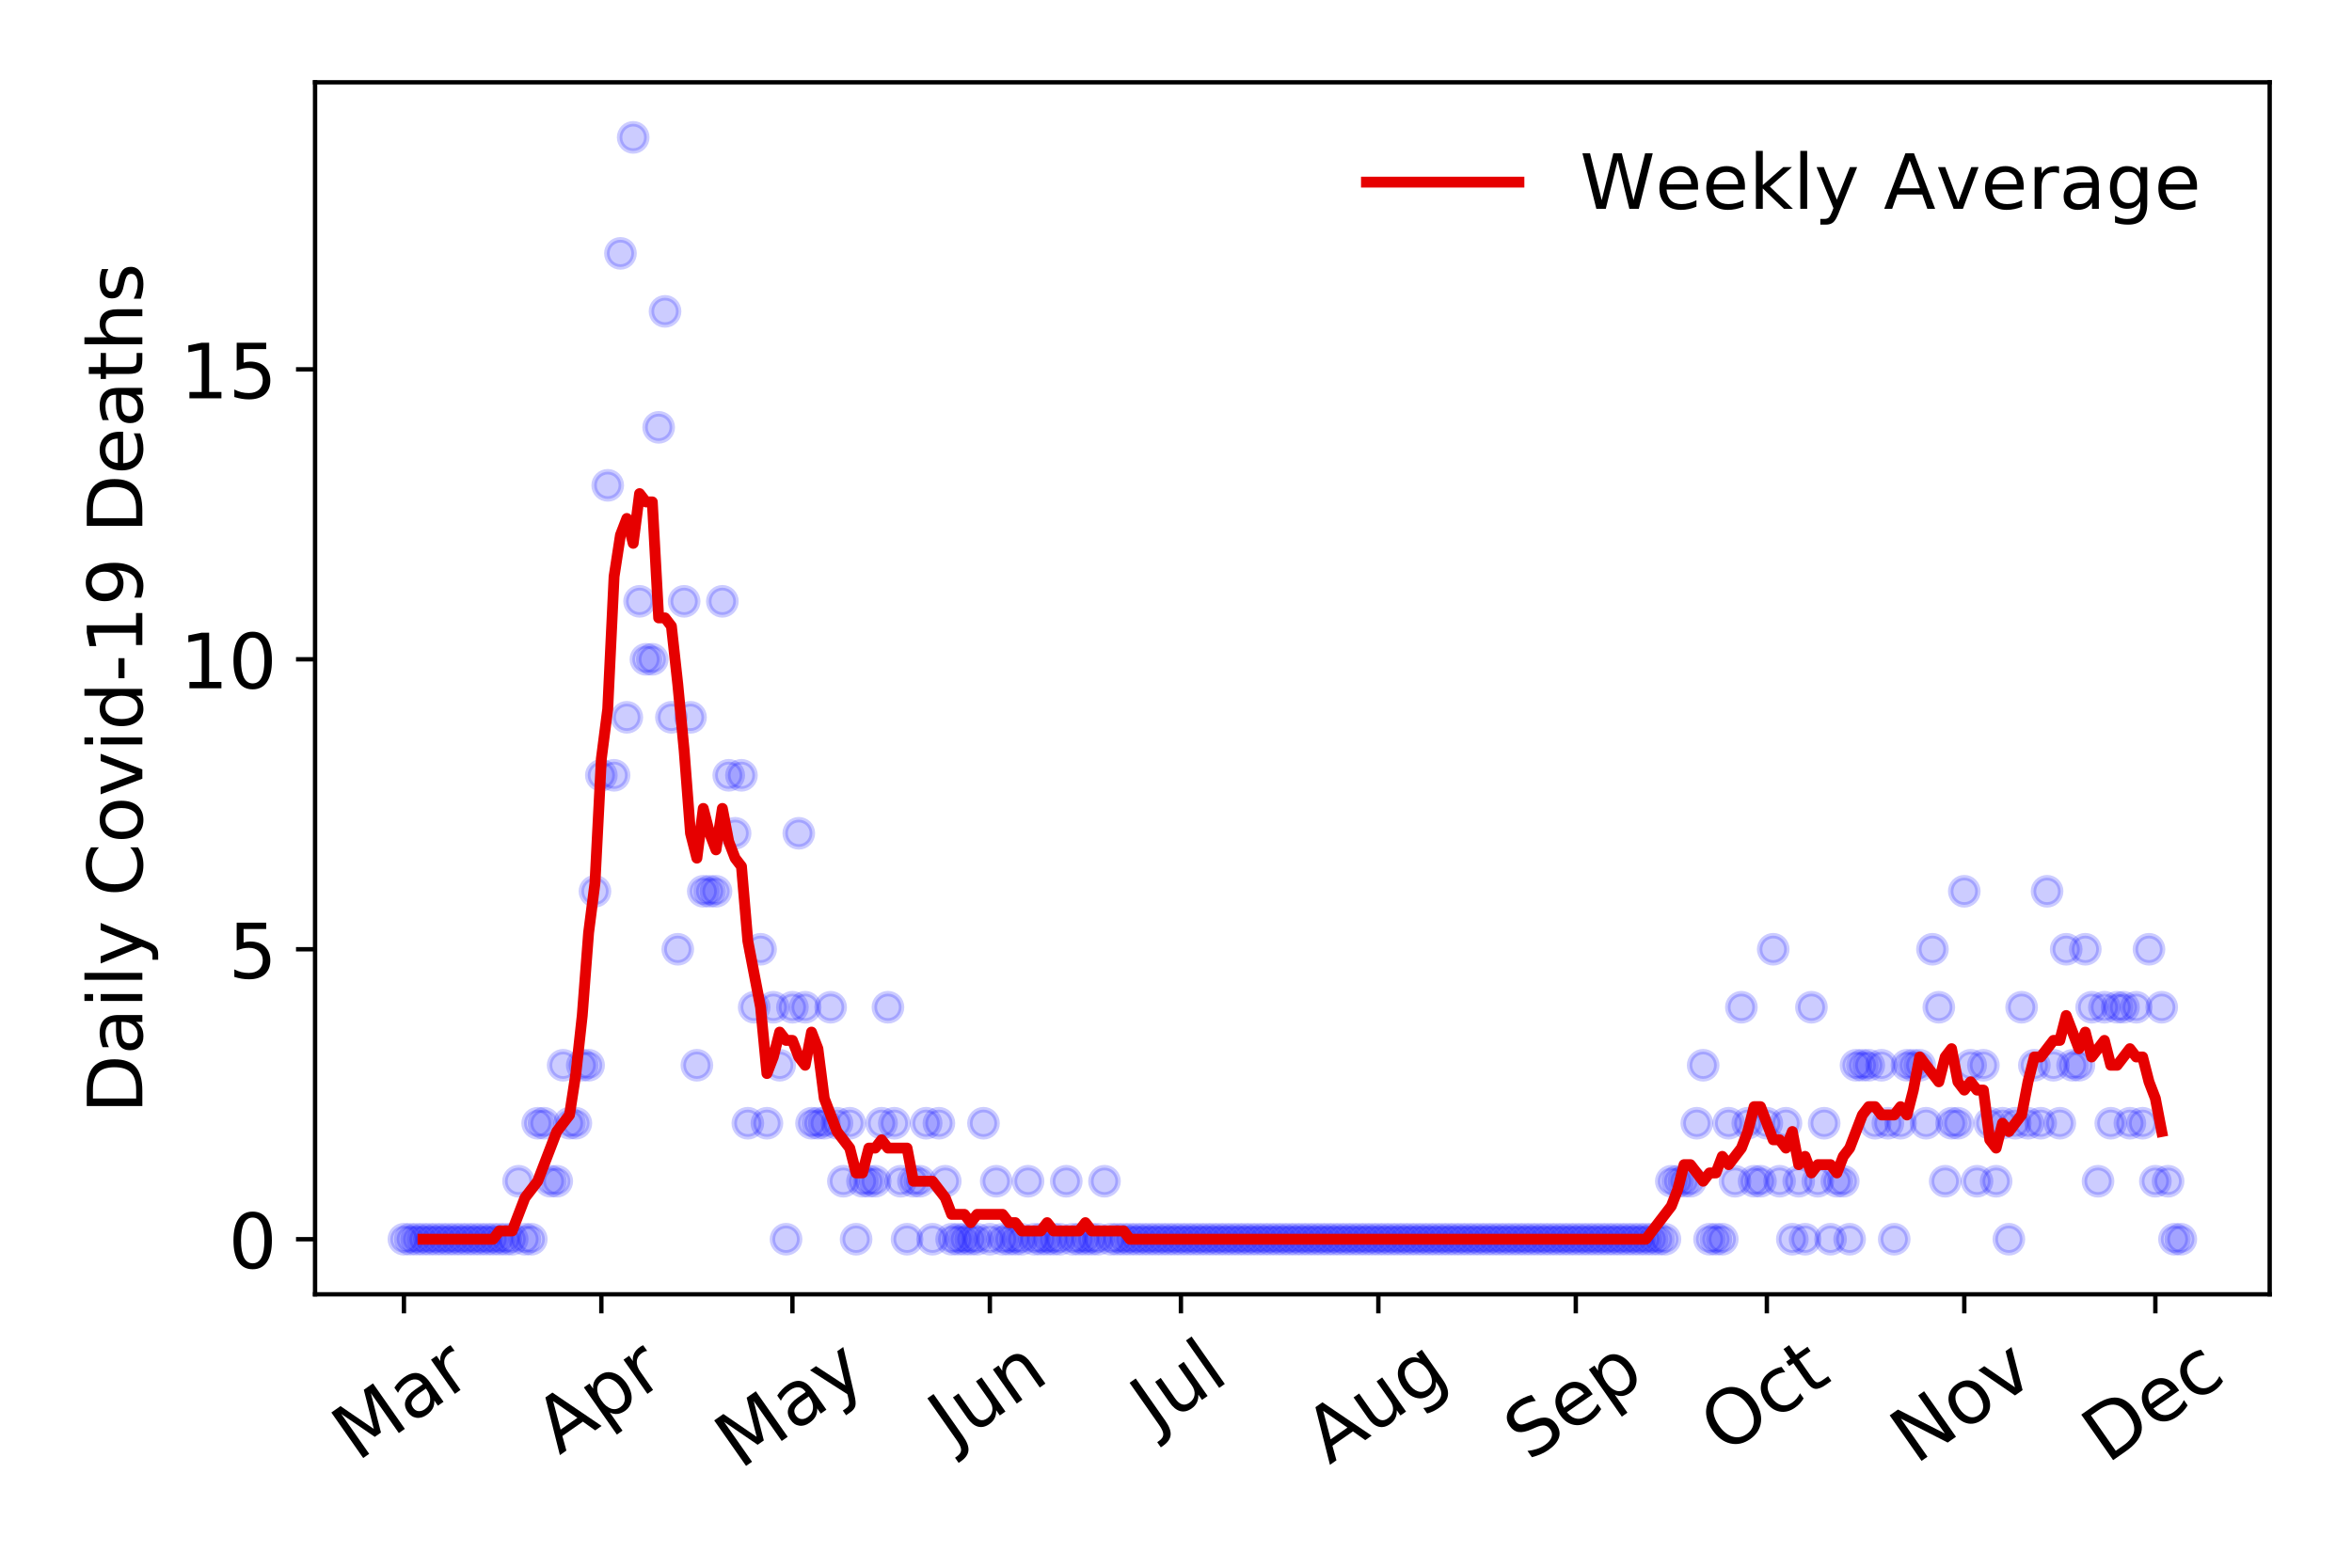<?xml version="1.0" encoding="utf-8" standalone="no"?>
<!DOCTYPE svg PUBLIC "-//W3C//DTD SVG 1.1//EN"
  "http://www.w3.org/Graphics/SVG/1.1/DTD/svg11.dtd">
<!-- Created with matplotlib (https://matplotlib.org/) -->
<svg height="288pt" version="1.1" viewBox="0 0 432 288" width="432pt" xmlns="http://www.w3.org/2000/svg" xmlns:xlink="http://www.w3.org/1999/xlink">
 <defs>
  <style type="text/css">
*{stroke-linecap:butt;stroke-linejoin:round;}
  </style>
 </defs>
 <g id="figure_1">
  <g id="patch_1">
   <path d="M 0 288 
L 432 288 
L 432 0 
L 0 0 
z
" style="fill:#ffffff;"/>
  </g>
  <g id="axes_1">
   <g id="patch_2">
    <path d="M 57.87 237.778 
L 416.88 237.778 
L 416.88 15.12 
L 57.87 15.12 
z
" style="fill:#ffffff;"/>
   </g>
   <g id="matplotlib.axis_1">
    <g id="xtick_1">
     <g id="line2d_1">
      <defs>
       <path d="M 0 0 
L 0 3.5 
" id="m21b59f1cb8" style="stroke:#000000;stroke-width:0.8;"/>
      </defs>
      <g>
       <use style="stroke:#000000;stroke-width:0.8;" x="74.189" xlink:href="#m21b59f1cb8" y="237.778"/>
      </g>
     </g>
     <g id="text_1">
      <!-- Mar -->
      <defs>
       <path d="M 9.812 72.906 
L 24.516 72.906 
L 43.109 23.297 
L 61.812 72.906 
L 76.516 72.906 
L 76.516 0 
L 66.891 0 
L 66.891 64.016 
L 48.094 14.016 
L 38.188 14.016 
L 19.391 64.016 
L 19.391 0 
L 9.812 0 
z
" id="DejaVuSans-77"/>
       <path d="M 34.281 27.484 
Q 23.391 27.484 19.188 25 
Q 14.984 22.516 14.984 16.5 
Q 14.984 11.719 18.141 8.906 
Q 21.297 6.109 26.703 6.109 
Q 34.188 6.109 38.703 11.406 
Q 43.219 16.703 43.219 25.484 
L 43.219 27.484 
z
M 52.203 31.203 
L 52.203 0 
L 43.219 0 
L 43.219 8.297 
Q 40.141 3.328 35.547 0.953 
Q 30.953 -1.422 24.312 -1.422 
Q 15.922 -1.422 10.953 3.297 
Q 6 8.016 6 15.922 
Q 6 25.141 12.172 29.828 
Q 18.359 34.516 30.609 34.516 
L 43.219 34.516 
L 43.219 35.406 
Q 43.219 41.609 39.141 45 
Q 35.062 48.391 27.688 48.391 
Q 23 48.391 18.547 47.266 
Q 14.109 46.141 10.016 43.891 
L 10.016 52.203 
Q 14.938 54.109 19.578 55.047 
Q 24.219 56 28.609 56 
Q 40.484 56 46.344 49.844 
Q 52.203 43.703 52.203 31.203 
z
" id="DejaVuSans-97"/>
       <path d="M 41.109 46.297 
Q 39.594 47.172 37.812 47.578 
Q 36.031 48 33.891 48 
Q 26.266 48 22.188 43.047 
Q 18.109 38.094 18.109 28.812 
L 18.109 0 
L 9.078 0 
L 9.078 54.688 
L 18.109 54.688 
L 18.109 46.188 
Q 20.953 51.172 25.484 53.578 
Q 30.031 56 36.531 56 
Q 37.453 56 38.578 55.875 
Q 39.703 55.766 41.062 55.516 
z
" id="DejaVuSans-114"/>
      </defs>
      <g transform="translate(65.586 268.643)rotate(-35)scale(0.14 -0.14)">
       <use xlink:href="#DejaVuSans-77"/>
       <use x="86.279" xlink:href="#DejaVuSans-97"/>
       <use x="147.559" xlink:href="#DejaVuSans-114"/>
      </g>
     </g>
    </g>
    <g id="xtick_2">
     <g id="line2d_2">
      <g>
       <use style="stroke:#000000;stroke-width:0.8;" x="110.452" xlink:href="#m21b59f1cb8" y="237.778"/>
      </g>
     </g>
     <g id="text_2">
      <!-- Apr -->
      <defs>
       <path d="M 34.188 63.188 
L 20.797 26.906 
L 47.609 26.906 
z
M 28.609 72.906 
L 39.797 72.906 
L 67.578 0 
L 57.328 0 
L 50.688 18.703 
L 17.828 18.703 
L 11.188 0 
L 0.781 0 
z
" id="DejaVuSans-65"/>
       <path d="M 18.109 8.203 
L 18.109 -20.797 
L 9.078 -20.797 
L 9.078 54.688 
L 18.109 54.688 
L 18.109 46.391 
Q 20.953 51.266 25.266 53.625 
Q 29.594 56 35.594 56 
Q 45.562 56 51.781 48.094 
Q 58.016 40.188 58.016 27.297 
Q 58.016 14.406 51.781 6.484 
Q 45.562 -1.422 35.594 -1.422 
Q 29.594 -1.422 25.266 0.953 
Q 20.953 3.328 18.109 8.203 
z
M 48.688 27.297 
Q 48.688 37.203 44.609 42.844 
Q 40.531 48.484 33.406 48.484 
Q 26.266 48.484 22.188 42.844 
Q 18.109 37.203 18.109 27.297 
Q 18.109 17.391 22.188 11.75 
Q 26.266 6.109 33.406 6.109 
Q 40.531 6.109 44.609 11.75 
Q 48.688 17.391 48.688 27.297 
z
" id="DejaVuSans-112"/>
      </defs>
      <g transform="translate(102.748 267.384)rotate(-35)scale(0.14 -0.14)">
       <use xlink:href="#DejaVuSans-65"/>
       <use x="68.408" xlink:href="#DejaVuSans-112"/>
       <use x="131.885" xlink:href="#DejaVuSans-114"/>
      </g>
     </g>
    </g>
    <g id="xtick_3">
     <g id="line2d_3">
      <g>
       <use style="stroke:#000000;stroke-width:0.8;" x="145.546" xlink:href="#m21b59f1cb8" y="237.778"/>
      </g>
     </g>
     <g id="text_3">
      <!-- May -->
      <defs>
       <path d="M 32.172 -5.078 
Q 28.375 -14.844 24.75 -17.812 
Q 21.141 -20.797 15.094 -20.797 
L 7.906 -20.797 
L 7.906 -13.281 
L 13.188 -13.281 
Q 16.891 -13.281 18.938 -11.516 
Q 21 -9.766 23.484 -3.219 
L 25.094 0.875 
L 2.984 54.688 
L 12.5 54.688 
L 29.594 11.922 
L 46.688 54.688 
L 56.203 54.688 
z
" id="DejaVuSans-121"/>
      </defs>
      <g transform="translate(135.907 270.094)rotate(-35)scale(0.14 -0.14)">
       <use xlink:href="#DejaVuSans-77"/>
       <use x="86.279" xlink:href="#DejaVuSans-97"/>
       <use x="147.559" xlink:href="#DejaVuSans-121"/>
      </g>
     </g>
    </g>
    <g id="xtick_4">
     <g id="line2d_4">
      <g>
       <use style="stroke:#000000;stroke-width:0.8;" x="181.81" xlink:href="#m21b59f1cb8" y="237.778"/>
      </g>
     </g>
     <g id="text_4">
      <!-- Jun -->
      <defs>
       <path d="M 9.812 72.906 
L 19.672 72.906 
L 19.672 5.078 
Q 19.672 -8.109 14.672 -14.062 
Q 9.672 -20.016 -1.422 -20.016 
L -5.172 -20.016 
L -5.172 -11.719 
L -2.094 -11.719 
Q 4.438 -11.719 7.125 -8.047 
Q 9.812 -4.391 9.812 5.078 
z
" id="DejaVuSans-74"/>
       <path d="M 8.5 21.578 
L 8.5 54.688 
L 17.484 54.688 
L 17.484 21.922 
Q 17.484 14.156 20.5 10.266 
Q 23.531 6.391 29.594 6.391 
Q 36.859 6.391 41.078 11.031 
Q 45.312 15.672 45.312 23.688 
L 45.312 54.688 
L 54.297 54.688 
L 54.297 0 
L 45.312 0 
L 45.312 8.406 
Q 42.047 3.422 37.719 1 
Q 33.406 -1.422 27.688 -1.422 
Q 18.266 -1.422 13.375 4.438 
Q 8.5 10.297 8.5 21.578 
z
M 31.109 56 
z
" id="DejaVuSans-117"/>
       <path d="M 54.891 33.016 
L 54.891 0 
L 45.906 0 
L 45.906 32.719 
Q 45.906 40.484 42.875 44.328 
Q 39.844 48.188 33.797 48.188 
Q 26.516 48.188 22.312 43.547 
Q 18.109 38.922 18.109 30.906 
L 18.109 0 
L 9.078 0 
L 9.078 54.688 
L 18.109 54.688 
L 18.109 46.188 
Q 21.344 51.125 25.703 53.562 
Q 30.078 56 35.797 56 
Q 45.219 56 50.047 50.172 
Q 54.891 44.344 54.891 33.016 
z
" id="DejaVuSans-110"/>
      </defs>
      <g transform="translate(175.066 266.039)rotate(-35)scale(0.14 -0.14)">
       <use xlink:href="#DejaVuSans-74"/>
       <use x="29.492" xlink:href="#DejaVuSans-117"/>
       <use x="92.871" xlink:href="#DejaVuSans-110"/>
      </g>
     </g>
    </g>
    <g id="xtick_5">
     <g id="line2d_5">
      <g>
       <use style="stroke:#000000;stroke-width:0.8;" x="216.904" xlink:href="#m21b59f1cb8" y="237.778"/>
      </g>
     </g>
     <g id="text_5">
      <!-- Jul -->
      <defs>
       <path d="M 9.422 75.984 
L 18.406 75.984 
L 18.406 0 
L 9.422 0 
z
" id="DejaVuSans-108"/>
      </defs>
      <g transform="translate(212.201 263.181)rotate(-35)scale(0.14 -0.14)">
       <use xlink:href="#DejaVuSans-74"/>
       <use x="29.492" xlink:href="#DejaVuSans-117"/>
       <use x="92.871" xlink:href="#DejaVuSans-108"/>
      </g>
     </g>
    </g>
    <g id="xtick_6">
     <g id="line2d_6">
      <g>
       <use style="stroke:#000000;stroke-width:0.8;" x="253.167" xlink:href="#m21b59f1cb8" y="237.778"/>
      </g>
     </g>
     <g id="text_6">
      <!-- Aug -->
      <defs>
       <path d="M 45.406 27.984 
Q 45.406 37.75 41.375 43.109 
Q 37.359 48.484 30.078 48.484 
Q 22.859 48.484 18.828 43.109 
Q 14.797 37.75 14.797 27.984 
Q 14.797 18.266 18.828 12.891 
Q 22.859 7.516 30.078 7.516 
Q 37.359 7.516 41.375 12.891 
Q 45.406 18.266 45.406 27.984 
z
M 54.391 6.781 
Q 54.391 -7.172 48.188 -13.984 
Q 42 -20.797 29.203 -20.797 
Q 24.469 -20.797 20.266 -20.094 
Q 16.062 -19.391 12.109 -17.922 
L 12.109 -9.188 
Q 16.062 -11.328 19.922 -12.344 
Q 23.781 -13.375 27.781 -13.375 
Q 36.625 -13.375 41.016 -8.766 
Q 45.406 -4.156 45.406 5.172 
L 45.406 9.625 
Q 42.625 4.781 38.281 2.391 
Q 33.938 0 27.875 0 
Q 17.828 0 11.672 7.656 
Q 5.516 15.328 5.516 27.984 
Q 5.516 40.672 11.672 48.328 
Q 17.828 56 27.875 56 
Q 33.938 56 38.281 53.609 
Q 42.625 51.219 45.406 46.391 
L 45.406 54.688 
L 54.391 54.688 
z
" id="DejaVuSans-103"/>
      </defs>
      <g transform="translate(244.186 269.172)rotate(-35)scale(0.14 -0.14)">
       <use xlink:href="#DejaVuSans-65"/>
       <use x="68.408" xlink:href="#DejaVuSans-117"/>
       <use x="131.787" xlink:href="#DejaVuSans-103"/>
      </g>
     </g>
    </g>
    <g id="xtick_7">
     <g id="line2d_7">
      <g>
       <use style="stroke:#000000;stroke-width:0.8;" x="289.431" xlink:href="#m21b59f1cb8" y="237.778"/>
      </g>
     </g>
     <g id="text_7">
      <!-- Sep -->
      <defs>
       <path d="M 53.516 70.516 
L 53.516 60.891 
Q 47.906 63.578 42.922 64.891 
Q 37.938 66.219 33.297 66.219 
Q 25.25 66.219 20.875 63.094 
Q 16.5 59.969 16.5 54.203 
Q 16.5 49.359 19.406 46.891 
Q 22.312 44.438 30.422 42.922 
L 36.375 41.703 
Q 47.406 39.594 52.656 34.297 
Q 57.906 29 57.906 20.125 
Q 57.906 9.516 50.797 4.047 
Q 43.703 -1.422 29.984 -1.422 
Q 24.812 -1.422 18.969 -0.25 
Q 13.141 0.922 6.891 3.219 
L 6.891 13.375 
Q 12.891 10.016 18.656 8.297 
Q 24.422 6.594 29.984 6.594 
Q 38.422 6.594 43.016 9.906 
Q 47.609 13.234 47.609 19.391 
Q 47.609 24.75 44.312 27.781 
Q 41.016 30.812 33.5 32.328 
L 27.484 33.5 
Q 16.453 35.688 11.516 40.375 
Q 6.594 45.062 6.594 53.422 
Q 6.594 63.094 13.406 68.656 
Q 20.219 74.219 32.172 74.219 
Q 37.312 74.219 42.625 73.281 
Q 47.953 72.359 53.516 70.516 
z
" id="DejaVuSans-83"/>
       <path d="M 56.203 29.594 
L 56.203 25.203 
L 14.891 25.203 
Q 15.484 15.922 20.484 11.062 
Q 25.484 6.203 34.422 6.203 
Q 39.594 6.203 44.453 7.469 
Q 49.312 8.734 54.109 11.281 
L 54.109 2.781 
Q 49.266 0.734 44.188 -0.344 
Q 39.109 -1.422 33.891 -1.422 
Q 20.797 -1.422 13.156 6.188 
Q 5.516 13.812 5.516 26.812 
Q 5.516 40.234 12.766 48.109 
Q 20.016 56 32.328 56 
Q 43.359 56 49.781 48.891 
Q 56.203 41.797 56.203 29.594 
z
M 47.219 32.234 
Q 47.125 39.594 43.094 43.984 
Q 39.062 48.391 32.422 48.391 
Q 24.906 48.391 20.391 44.141 
Q 15.875 39.891 15.188 32.172 
z
" id="DejaVuSans-101"/>
      </defs>
      <g transform="translate(280.838 268.629)rotate(-35)scale(0.14 -0.14)">
       <use xlink:href="#DejaVuSans-83"/>
       <use x="63.477" xlink:href="#DejaVuSans-101"/>
       <use x="125" xlink:href="#DejaVuSans-112"/>
      </g>
     </g>
    </g>
    <g id="xtick_8">
     <g id="line2d_8">
      <g>
       <use style="stroke:#000000;stroke-width:0.8;" x="324.525" xlink:href="#m21b59f1cb8" y="237.778"/>
      </g>
     </g>
     <g id="text_8">
      <!-- Oct -->
      <defs>
       <path d="M 39.406 66.219 
Q 28.656 66.219 22.328 58.203 
Q 16.016 50.203 16.016 36.375 
Q 16.016 22.609 22.328 14.594 
Q 28.656 6.594 39.406 6.594 
Q 50.141 6.594 56.422 14.594 
Q 62.703 22.609 62.703 36.375 
Q 62.703 50.203 56.422 58.203 
Q 50.141 66.219 39.406 66.219 
z
M 39.406 74.219 
Q 54.734 74.219 63.906 63.938 
Q 73.094 53.656 73.094 36.375 
Q 73.094 19.141 63.906 8.859 
Q 54.734 -1.422 39.406 -1.422 
Q 24.031 -1.422 14.812 8.828 
Q 5.609 19.094 5.609 36.375 
Q 5.609 53.656 14.812 63.938 
Q 24.031 74.219 39.406 74.219 
z
" id="DejaVuSans-79"/>
       <path d="M 48.781 52.594 
L 48.781 44.188 
Q 44.969 46.297 41.141 47.344 
Q 37.312 48.391 33.406 48.391 
Q 24.656 48.391 19.812 42.844 
Q 14.984 37.312 14.984 27.297 
Q 14.984 17.281 19.812 11.734 
Q 24.656 6.203 33.406 6.203 
Q 37.312 6.203 41.141 7.25 
Q 44.969 8.297 48.781 10.406 
L 48.781 2.094 
Q 45.016 0.344 40.984 -0.531 
Q 36.969 -1.422 32.422 -1.422 
Q 20.062 -1.422 12.781 6.344 
Q 5.516 14.109 5.516 27.297 
Q 5.516 40.672 12.859 48.328 
Q 20.219 56 33.016 56 
Q 37.156 56 41.109 55.141 
Q 45.062 54.297 48.781 52.594 
z
" id="DejaVuSans-99"/>
       <path d="M 18.312 70.219 
L 18.312 54.688 
L 36.812 54.688 
L 36.812 47.703 
L 18.312 47.703 
L 18.312 18.016 
Q 18.312 11.328 20.141 9.422 
Q 21.969 7.516 27.594 7.516 
L 36.812 7.516 
L 36.812 0 
L 27.594 0 
Q 17.188 0 13.234 3.875 
Q 9.281 7.766 9.281 18.016 
L 9.281 47.703 
L 2.688 47.703 
L 2.688 54.688 
L 9.281 54.688 
L 9.281 70.219 
z
" id="DejaVuSans-116"/>
      </defs>
      <g transform="translate(316.826 267.377)rotate(-35)scale(0.14 -0.14)">
       <use xlink:href="#DejaVuSans-79"/>
       <use x="78.711" xlink:href="#DejaVuSans-99"/>
       <use x="133.691" xlink:href="#DejaVuSans-116"/>
      </g>
     </g>
    </g>
    <g id="xtick_9">
     <g id="line2d_9">
      <g>
       <use style="stroke:#000000;stroke-width:0.8;" x="360.788" xlink:href="#m21b59f1cb8" y="237.778"/>
      </g>
     </g>
     <g id="text_9">
      <!-- Nov -->
      <defs>
       <path d="M 9.812 72.906 
L 23.094 72.906 
L 55.422 11.922 
L 55.422 72.906 
L 64.984 72.906 
L 64.984 0 
L 51.703 0 
L 19.391 60.984 
L 19.391 0 
L 9.812 0 
z
" id="DejaVuSans-78"/>
       <path d="M 30.609 48.391 
Q 23.391 48.391 19.188 42.75 
Q 14.984 37.109 14.984 27.297 
Q 14.984 17.484 19.156 11.844 
Q 23.344 6.203 30.609 6.203 
Q 37.797 6.203 41.984 11.859 
Q 46.188 17.531 46.188 27.297 
Q 46.188 37.016 41.984 42.703 
Q 37.797 48.391 30.609 48.391 
z
M 30.609 56 
Q 42.328 56 49.016 48.375 
Q 55.719 40.766 55.719 27.297 
Q 55.719 13.875 49.016 6.219 
Q 42.328 -1.422 30.609 -1.422 
Q 18.844 -1.422 12.172 6.219 
Q 5.516 13.875 5.516 27.297 
Q 5.516 40.766 12.172 48.375 
Q 18.844 56 30.609 56 
z
" id="DejaVuSans-111"/>
       <path d="M 2.984 54.688 
L 12.5 54.688 
L 29.594 8.797 
L 46.688 54.688 
L 56.203 54.688 
L 35.688 0 
L 23.484 0 
z
" id="DejaVuSans-118"/>
      </defs>
      <g transform="translate(351.812 269.166)rotate(-35)scale(0.14 -0.14)">
       <use xlink:href="#DejaVuSans-78"/>
       <use x="74.805" xlink:href="#DejaVuSans-111"/>
       <use x="135.986" xlink:href="#DejaVuSans-118"/>
      </g>
     </g>
    </g>
    <g id="xtick_10">
     <g id="line2d_10">
      <g>
       <use style="stroke:#000000;stroke-width:0.8;" x="395.882" xlink:href="#m21b59f1cb8" y="237.778"/>
      </g>
     </g>
     <g id="text_10">
      <!-- Dec -->
      <defs>
       <path d="M 19.672 64.797 
L 19.672 8.109 
L 31.594 8.109 
Q 46.688 8.109 53.688 14.938 
Q 60.688 21.781 60.688 36.531 
Q 60.688 51.172 53.688 57.984 
Q 46.688 64.797 31.594 64.797 
z
M 9.812 72.906 
L 30.078 72.906 
Q 51.266 72.906 61.172 64.094 
Q 71.094 55.281 71.094 36.531 
Q 71.094 17.672 61.125 8.828 
Q 51.172 0 30.078 0 
L 9.812 0 
z
" id="DejaVuSans-68"/>
      </defs>
      <g transform="translate(387.002 269.032)rotate(-35)scale(0.14 -0.14)">
       <use xlink:href="#DejaVuSans-68"/>
       <use x="77.002" xlink:href="#DejaVuSans-101"/>
       <use x="138.525" xlink:href="#DejaVuSans-99"/>
      </g>
     </g>
    </g>
   </g>
   <g id="matplotlib.axis_2">
    <g id="ytick_1">
     <g id="line2d_11">
      <defs>
       <path d="M 0 0 
L -3.5 0 
" id="md0bc01a893" style="stroke:#000000;stroke-width:0.8;"/>
      </defs>
      <g>
       <use style="stroke:#000000;stroke-width:0.8;" x="57.87" xlink:href="#md0bc01a893" y="227.657"/>
      </g>
     </g>
     <g id="text_11">
      <!-- 0 -->
      <defs>
       <path d="M 31.781 66.406 
Q 24.172 66.406 20.328 58.906 
Q 16.5 51.422 16.5 36.375 
Q 16.5 21.391 20.328 13.891 
Q 24.172 6.391 31.781 6.391 
Q 39.453 6.391 43.281 13.891 
Q 47.125 21.391 47.125 36.375 
Q 47.125 51.422 43.281 58.906 
Q 39.453 66.406 31.781 66.406 
z
M 31.781 74.219 
Q 44.047 74.219 50.516 64.516 
Q 56.984 54.828 56.984 36.375 
Q 56.984 17.969 50.516 8.266 
Q 44.047 -1.422 31.781 -1.422 
Q 19.531 -1.422 13.062 8.266 
Q 6.594 17.969 6.594 36.375 
Q 6.594 54.828 13.062 64.516 
Q 19.531 74.219 31.781 74.219 
z
" id="DejaVuSans-48"/>
      </defs>
      <g transform="translate(41.962 232.976)scale(0.14 -0.14)">
       <use xlink:href="#DejaVuSans-48"/>
      </g>
     </g>
    </g>
    <g id="ytick_2">
     <g id="line2d_12">
      <g>
       <use style="stroke:#000000;stroke-width:0.8;" x="57.87" xlink:href="#md0bc01a893" y="174.39"/>
      </g>
     </g>
     <g id="text_12">
      <!-- 5 -->
      <defs>
       <path d="M 10.797 72.906 
L 49.516 72.906 
L 49.516 64.594 
L 19.828 64.594 
L 19.828 46.734 
Q 21.969 47.469 24.109 47.828 
Q 26.266 48.188 28.422 48.188 
Q 40.625 48.188 47.75 41.5 
Q 54.891 34.812 54.891 23.391 
Q 54.891 11.625 47.562 5.094 
Q 40.234 -1.422 26.906 -1.422 
Q 22.312 -1.422 17.547 -0.641 
Q 12.797 0.141 7.719 1.703 
L 7.719 11.625 
Q 12.109 9.234 16.797 8.062 
Q 21.484 6.891 26.703 6.891 
Q 35.156 6.891 40.078 11.328 
Q 45.016 15.766 45.016 23.391 
Q 45.016 31 40.078 35.438 
Q 35.156 39.891 26.703 39.891 
Q 22.75 39.891 18.812 39.016 
Q 14.891 38.141 10.797 36.281 
z
" id="DejaVuSans-53"/>
      </defs>
      <g transform="translate(41.962 179.709)scale(0.14 -0.14)">
       <use xlink:href="#DejaVuSans-53"/>
      </g>
     </g>
    </g>
    <g id="ytick_3">
     <g id="line2d_13">
      <g>
       <use style="stroke:#000000;stroke-width:0.8;" x="57.87" xlink:href="#md0bc01a893" y="121.122"/>
      </g>
     </g>
     <g id="text_13">
      <!-- 10 -->
      <defs>
       <path d="M 12.406 8.297 
L 28.516 8.297 
L 28.516 63.922 
L 10.984 60.406 
L 10.984 69.391 
L 28.422 72.906 
L 38.281 72.906 
L 38.281 8.297 
L 54.391 8.297 
L 54.391 0 
L 12.406 0 
z
" id="DejaVuSans-49"/>
      </defs>
      <g transform="translate(33.055 126.441)scale(0.14 -0.14)">
       <use xlink:href="#DejaVuSans-49"/>
       <use x="63.623" xlink:href="#DejaVuSans-48"/>
      </g>
     </g>
    </g>
    <g id="ytick_4">
     <g id="line2d_14">
      <g>
       <use style="stroke:#000000;stroke-width:0.8;" x="57.87" xlink:href="#md0bc01a893" y="67.855"/>
      </g>
     </g>
     <g id="text_14">
      <!-- 15 -->
      <g transform="translate(33.055 73.174)scale(0.14 -0.14)">
       <use xlink:href="#DejaVuSans-49"/>
       <use x="63.623" xlink:href="#DejaVuSans-53"/>
      </g>
     </g>
    </g>
    <g id="text_15">
     <!-- Daily Covid-19 Deaths -->
     <defs>
      <path d="M 9.422 54.688 
L 18.406 54.688 
L 18.406 0 
L 9.422 0 
z
M 9.422 75.984 
L 18.406 75.984 
L 18.406 64.594 
L 9.422 64.594 
z
" id="DejaVuSans-105"/>
      <path id="DejaVuSans-32"/>
      <path d="M 64.406 67.281 
L 64.406 56.891 
Q 59.422 61.531 53.781 63.812 
Q 48.141 66.109 41.797 66.109 
Q 29.297 66.109 22.656 58.469 
Q 16.016 50.828 16.016 36.375 
Q 16.016 21.969 22.656 14.328 
Q 29.297 6.688 41.797 6.688 
Q 48.141 6.688 53.781 8.984 
Q 59.422 11.281 64.406 15.922 
L 64.406 5.609 
Q 59.234 2.094 53.438 0.328 
Q 47.656 -1.422 41.219 -1.422 
Q 24.656 -1.422 15.125 8.703 
Q 5.609 18.844 5.609 36.375 
Q 5.609 53.953 15.125 64.078 
Q 24.656 74.219 41.219 74.219 
Q 47.75 74.219 53.531 72.484 
Q 59.328 70.75 64.406 67.281 
z
" id="DejaVuSans-67"/>
      <path d="M 45.406 46.391 
L 45.406 75.984 
L 54.391 75.984 
L 54.391 0 
L 45.406 0 
L 45.406 8.203 
Q 42.578 3.328 38.25 0.953 
Q 33.938 -1.422 27.875 -1.422 
Q 17.969 -1.422 11.734 6.484 
Q 5.516 14.406 5.516 27.297 
Q 5.516 40.188 11.734 48.094 
Q 17.969 56 27.875 56 
Q 33.938 56 38.25 53.625 
Q 42.578 51.266 45.406 46.391 
z
M 14.797 27.297 
Q 14.797 17.391 18.875 11.75 
Q 22.953 6.109 30.078 6.109 
Q 37.203 6.109 41.297 11.75 
Q 45.406 17.391 45.406 27.297 
Q 45.406 37.203 41.297 42.844 
Q 37.203 48.484 30.078 48.484 
Q 22.953 48.484 18.875 42.844 
Q 14.797 37.203 14.797 27.297 
z
" id="DejaVuSans-100"/>
      <path d="M 4.891 31.391 
L 31.203 31.391 
L 31.203 23.391 
L 4.891 23.391 
z
" id="DejaVuSans-45"/>
      <path d="M 10.984 1.516 
L 10.984 10.5 
Q 14.703 8.734 18.5 7.812 
Q 22.312 6.891 25.984 6.891 
Q 35.75 6.891 40.891 13.453 
Q 46.047 20.016 46.781 33.406 
Q 43.953 29.203 39.594 26.953 
Q 35.25 24.703 29.984 24.703 
Q 19.047 24.703 12.672 31.312 
Q 6.297 37.938 6.297 49.422 
Q 6.297 60.641 12.938 67.422 
Q 19.578 74.219 30.609 74.219 
Q 43.266 74.219 49.922 64.516 
Q 56.594 54.828 56.594 36.375 
Q 56.594 19.141 48.406 8.859 
Q 40.234 -1.422 26.422 -1.422 
Q 22.703 -1.422 18.891 -0.688 
Q 15.094 0.047 10.984 1.516 
z
M 30.609 32.422 
Q 37.25 32.422 41.125 36.953 
Q 45.016 41.5 45.016 49.422 
Q 45.016 57.281 41.125 61.844 
Q 37.25 66.406 30.609 66.406 
Q 23.969 66.406 20.094 61.844 
Q 16.219 57.281 16.219 49.422 
Q 16.219 41.5 20.094 36.953 
Q 23.969 32.422 30.609 32.422 
z
" id="DejaVuSans-57"/>
      <path d="M 54.891 33.016 
L 54.891 0 
L 45.906 0 
L 45.906 32.719 
Q 45.906 40.484 42.875 44.328 
Q 39.844 48.188 33.797 48.188 
Q 26.516 48.188 22.312 43.547 
Q 18.109 38.922 18.109 30.906 
L 18.109 0 
L 9.078 0 
L 9.078 75.984 
L 18.109 75.984 
L 18.109 46.188 
Q 21.344 51.125 25.703 53.562 
Q 30.078 56 35.797 56 
Q 45.219 56 50.047 50.172 
Q 54.891 44.344 54.891 33.016 
z
" id="DejaVuSans-104"/>
      <path d="M 44.281 53.078 
L 44.281 44.578 
Q 40.484 46.531 36.375 47.5 
Q 32.281 48.484 27.875 48.484 
Q 21.188 48.484 17.844 46.438 
Q 14.5 44.391 14.5 40.281 
Q 14.5 37.156 16.891 35.375 
Q 19.281 33.594 26.516 31.984 
L 29.594 31.297 
Q 39.156 29.25 43.188 25.516 
Q 47.219 21.781 47.219 15.094 
Q 47.219 7.469 41.188 3.016 
Q 35.156 -1.422 24.609 -1.422 
Q 20.219 -1.422 15.453 -0.562 
Q 10.688 0.297 5.422 2 
L 5.422 11.281 
Q 10.406 8.688 15.234 7.391 
Q 20.062 6.109 24.812 6.109 
Q 31.156 6.109 34.562 8.281 
Q 37.984 10.453 37.984 14.406 
Q 37.984 18.062 35.516 20.016 
Q 33.062 21.969 24.703 23.781 
L 21.578 24.516 
Q 13.234 26.266 9.516 29.906 
Q 5.812 33.547 5.812 39.891 
Q 5.812 47.609 11.281 51.797 
Q 16.75 56 26.812 56 
Q 31.781 56 36.172 55.266 
Q 40.578 54.547 44.281 53.078 
z
" id="DejaVuSans-115"/>
     </defs>
     <g transform="translate(26.143 204.56)rotate(-90)scale(0.14 -0.14)">
      <use xlink:href="#DejaVuSans-68"/>
      <use x="77.002" xlink:href="#DejaVuSans-97"/>
      <use x="138.281" xlink:href="#DejaVuSans-105"/>
      <use x="166.064" xlink:href="#DejaVuSans-108"/>
      <use x="193.848" xlink:href="#DejaVuSans-121"/>
      <use x="253.027" xlink:href="#DejaVuSans-32"/>
      <use x="284.814" xlink:href="#DejaVuSans-67"/>
      <use x="354.639" xlink:href="#DejaVuSans-111"/>
      <use x="415.82" xlink:href="#DejaVuSans-118"/>
      <use x="475" xlink:href="#DejaVuSans-105"/>
      <use x="502.783" xlink:href="#DejaVuSans-100"/>
      <use x="566.26" xlink:href="#DejaVuSans-45"/>
      <use x="602.344" xlink:href="#DejaVuSans-49"/>
      <use x="665.967" xlink:href="#DejaVuSans-57"/>
      <use x="729.59" xlink:href="#DejaVuSans-32"/>
      <use x="761.377" xlink:href="#DejaVuSans-68"/>
      <use x="838.379" xlink:href="#DejaVuSans-101"/>
      <use x="899.902" xlink:href="#DejaVuSans-97"/>
      <use x="961.182" xlink:href="#DejaVuSans-116"/>
      <use x="1000.391" xlink:href="#DejaVuSans-104"/>
      <use x="1063.77" xlink:href="#DejaVuSans-115"/>
     </g>
    </g>
   </g>
   <g id="line2d_15">
    <defs>
     <path d="M 0 2.5 
C 0.663 2.5 1.299 2.237 1.768 1.768 
C 2.237 1.299 2.5 0.663 2.5 0 
C 2.5 -0.663 2.237 -1.299 1.768 -1.768 
C 1.299 -2.237 0.663 -2.5 0 -2.5 
C -0.663 -2.5 -1.299 -2.237 -1.768 -1.768 
C -2.237 -1.299 -2.5 -0.663 -2.5 0 
C -2.5 0.663 -2.237 1.299 -1.768 1.768 
C -1.299 2.237 -0.663 2.5 0 2.5 
z
" id="m0345c5b549" style="stroke:#0000ff;stroke-opacity:0.2;"/>
    </defs>
    <g clip-path="url(#pea9d9112b5)">
     <use style="fill:#0000ff;fill-opacity:0.2;stroke:#0000ff;stroke-opacity:0.2;" x="74.189" xlink:href="#m0345c5b549" y="227.657"/>
     <use style="fill:#0000ff;fill-opacity:0.2;stroke:#0000ff;stroke-opacity:0.2;" x="75.358" xlink:href="#m0345c5b549" y="227.657"/>
     <use style="fill:#0000ff;fill-opacity:0.2;stroke:#0000ff;stroke-opacity:0.2;" x="76.528" xlink:href="#m0345c5b549" y="227.657"/>
     <use style="fill:#0000ff;fill-opacity:0.2;stroke:#0000ff;stroke-opacity:0.2;" x="77.698" xlink:href="#m0345c5b549" y="227.657"/>
     <use style="fill:#0000ff;fill-opacity:0.2;stroke:#0000ff;stroke-opacity:0.2;" x="78.868" xlink:href="#m0345c5b549" y="227.657"/>
     <use style="fill:#0000ff;fill-opacity:0.2;stroke:#0000ff;stroke-opacity:0.2;" x="80.038" xlink:href="#m0345c5b549" y="227.657"/>
     <use style="fill:#0000ff;fill-opacity:0.2;stroke:#0000ff;stroke-opacity:0.2;" x="81.207" xlink:href="#m0345c5b549" y="227.657"/>
     <use style="fill:#0000ff;fill-opacity:0.2;stroke:#0000ff;stroke-opacity:0.2;" x="82.377" xlink:href="#m0345c5b549" y="227.657"/>
     <use style="fill:#0000ff;fill-opacity:0.2;stroke:#0000ff;stroke-opacity:0.2;" x="83.547" xlink:href="#m0345c5b549" y="227.657"/>
     <use style="fill:#0000ff;fill-opacity:0.2;stroke:#0000ff;stroke-opacity:0.2;" x="84.717" xlink:href="#m0345c5b549" y="227.657"/>
     <use style="fill:#0000ff;fill-opacity:0.2;stroke:#0000ff;stroke-opacity:0.2;" x="85.887" xlink:href="#m0345c5b549" y="227.657"/>
     <use style="fill:#0000ff;fill-opacity:0.2;stroke:#0000ff;stroke-opacity:0.2;" x="87.056" xlink:href="#m0345c5b549" y="227.657"/>
     <use style="fill:#0000ff;fill-opacity:0.2;stroke:#0000ff;stroke-opacity:0.2;" x="88.226" xlink:href="#m0345c5b549" y="227.657"/>
     <use style="fill:#0000ff;fill-opacity:0.2;stroke:#0000ff;stroke-opacity:0.2;" x="89.396" xlink:href="#m0345c5b549" y="227.657"/>
     <use style="fill:#0000ff;fill-opacity:0.2;stroke:#0000ff;stroke-opacity:0.2;" x="90.566" xlink:href="#m0345c5b549" y="227.657"/>
     <use style="fill:#0000ff;fill-opacity:0.2;stroke:#0000ff;stroke-opacity:0.2;" x="91.736" xlink:href="#m0345c5b549" y="227.657"/>
     <use style="fill:#0000ff;fill-opacity:0.2;stroke:#0000ff;stroke-opacity:0.2;" x="92.905" xlink:href="#m0345c5b549" y="227.657"/>
     <use style="fill:#0000ff;fill-opacity:0.2;stroke:#0000ff;stroke-opacity:0.2;" x="94.075" xlink:href="#m0345c5b549" y="227.657"/>
     <use style="fill:#0000ff;fill-opacity:0.2;stroke:#0000ff;stroke-opacity:0.2;" x="95.245" xlink:href="#m0345c5b549" y="217.004"/>
     <use style="fill:#0000ff;fill-opacity:0.2;stroke:#0000ff;stroke-opacity:0.2;" x="96.415" xlink:href="#m0345c5b549" y="227.657"/>
     <use style="fill:#0000ff;fill-opacity:0.2;stroke:#0000ff;stroke-opacity:0.2;" x="97.585" xlink:href="#m0345c5b549" y="227.657"/>
     <use style="fill:#0000ff;fill-opacity:0.2;stroke:#0000ff;stroke-opacity:0.2;" x="98.754" xlink:href="#m0345c5b549" y="206.35"/>
     <use style="fill:#0000ff;fill-opacity:0.2;stroke:#0000ff;stroke-opacity:0.2;" x="99.924" xlink:href="#m0345c5b549" y="206.35"/>
     <use style="fill:#0000ff;fill-opacity:0.2;stroke:#0000ff;stroke-opacity:0.2;" x="101.094" xlink:href="#m0345c5b549" y="217.004"/>
     <use style="fill:#0000ff;fill-opacity:0.2;stroke:#0000ff;stroke-opacity:0.2;" x="102.264" xlink:href="#m0345c5b549" y="217.004"/>
     <use style="fill:#0000ff;fill-opacity:0.2;stroke:#0000ff;stroke-opacity:0.2;" x="103.434" xlink:href="#m0345c5b549" y="195.697"/>
     <use style="fill:#0000ff;fill-opacity:0.2;stroke:#0000ff;stroke-opacity:0.2;" x="104.603" xlink:href="#m0345c5b549" y="206.35"/>
     <use style="fill:#0000ff;fill-opacity:0.2;stroke:#0000ff;stroke-opacity:0.2;" x="105.773" xlink:href="#m0345c5b549" y="206.35"/>
     <use style="fill:#0000ff;fill-opacity:0.2;stroke:#0000ff;stroke-opacity:0.2;" x="106.943" xlink:href="#m0345c5b549" y="195.697"/>
     <use style="fill:#0000ff;fill-opacity:0.2;stroke:#0000ff;stroke-opacity:0.2;" x="108.113" xlink:href="#m0345c5b549" y="195.697"/>
     <use style="fill:#0000ff;fill-opacity:0.2;stroke:#0000ff;stroke-opacity:0.2;" x="109.282" xlink:href="#m0345c5b549" y="163.736"/>
     <use style="fill:#0000ff;fill-opacity:0.2;stroke:#0000ff;stroke-opacity:0.2;" x="110.452" xlink:href="#m0345c5b549" y="142.429"/>
     <use style="fill:#0000ff;fill-opacity:0.2;stroke:#0000ff;stroke-opacity:0.2;" x="111.622" xlink:href="#m0345c5b549" y="89.162"/>
     <use style="fill:#0000ff;fill-opacity:0.2;stroke:#0000ff;stroke-opacity:0.2;" x="112.792" xlink:href="#m0345c5b549" y="142.429"/>
     <use style="fill:#0000ff;fill-opacity:0.2;stroke:#0000ff;stroke-opacity:0.2;" x="113.962" xlink:href="#m0345c5b549" y="46.548"/>
     <use style="fill:#0000ff;fill-opacity:0.2;stroke:#0000ff;stroke-opacity:0.2;" x="115.131" xlink:href="#m0345c5b549" y="131.776"/>
     <use style="fill:#0000ff;fill-opacity:0.2;stroke:#0000ff;stroke-opacity:0.2;" x="116.301" xlink:href="#m0345c5b549" y="25.241"/>
     <use style="fill:#0000ff;fill-opacity:0.2;stroke:#0000ff;stroke-opacity:0.2;" x="117.471" xlink:href="#m0345c5b549" y="110.469"/>
     <use style="fill:#0000ff;fill-opacity:0.2;stroke:#0000ff;stroke-opacity:0.2;" x="118.641" xlink:href="#m0345c5b549" y="121.122"/>
     <use style="fill:#0000ff;fill-opacity:0.2;stroke:#0000ff;stroke-opacity:0.2;" x="119.811" xlink:href="#m0345c5b549" y="121.122"/>
     <use style="fill:#0000ff;fill-opacity:0.2;stroke:#0000ff;stroke-opacity:0.2;" x="120.98" xlink:href="#m0345c5b549" y="78.508"/>
     <use style="fill:#0000ff;fill-opacity:0.2;stroke:#0000ff;stroke-opacity:0.2;" x="122.15" xlink:href="#m0345c5b549" y="57.201"/>
     <use style="fill:#0000ff;fill-opacity:0.2;stroke:#0000ff;stroke-opacity:0.2;" x="123.32" xlink:href="#m0345c5b549" y="131.776"/>
     <use style="fill:#0000ff;fill-opacity:0.2;stroke:#0000ff;stroke-opacity:0.2;" x="124.49" xlink:href="#m0345c5b549" y="174.39"/>
     <use style="fill:#0000ff;fill-opacity:0.2;stroke:#0000ff;stroke-opacity:0.2;" x="125.66" xlink:href="#m0345c5b549" y="110.469"/>
     <use style="fill:#0000ff;fill-opacity:0.2;stroke:#0000ff;stroke-opacity:0.2;" x="126.829" xlink:href="#m0345c5b549" y="131.776"/>
     <use style="fill:#0000ff;fill-opacity:0.2;stroke:#0000ff;stroke-opacity:0.2;" x="127.999" xlink:href="#m0345c5b549" y="195.697"/>
     <use style="fill:#0000ff;fill-opacity:0.2;stroke:#0000ff;stroke-opacity:0.2;" x="129.169" xlink:href="#m0345c5b549" y="163.736"/>
     <use style="fill:#0000ff;fill-opacity:0.2;stroke:#0000ff;stroke-opacity:0.2;" x="130.339" xlink:href="#m0345c5b549" y="163.736"/>
     <use style="fill:#0000ff;fill-opacity:0.2;stroke:#0000ff;stroke-opacity:0.2;" x="131.509" xlink:href="#m0345c5b549" y="163.736"/>
     <use style="fill:#0000ff;fill-opacity:0.2;stroke:#0000ff;stroke-opacity:0.2;" x="132.678" xlink:href="#m0345c5b549" y="110.469"/>
     <use style="fill:#0000ff;fill-opacity:0.2;stroke:#0000ff;stroke-opacity:0.2;" x="133.848" xlink:href="#m0345c5b549" y="142.429"/>
     <use style="fill:#0000ff;fill-opacity:0.2;stroke:#0000ff;stroke-opacity:0.2;" x="135.018" xlink:href="#m0345c5b549" y="153.083"/>
     <use style="fill:#0000ff;fill-opacity:0.2;stroke:#0000ff;stroke-opacity:0.2;" x="136.188" xlink:href="#m0345c5b549" y="142.429"/>
     <use style="fill:#0000ff;fill-opacity:0.2;stroke:#0000ff;stroke-opacity:0.2;" x="137.358" xlink:href="#m0345c5b549" y="206.35"/>
     <use style="fill:#0000ff;fill-opacity:0.2;stroke:#0000ff;stroke-opacity:0.2;" x="138.527" xlink:href="#m0345c5b549" y="185.043"/>
     <use style="fill:#0000ff;fill-opacity:0.2;stroke:#0000ff;stroke-opacity:0.2;" x="139.697" xlink:href="#m0345c5b549" y="174.39"/>
     <use style="fill:#0000ff;fill-opacity:0.2;stroke:#0000ff;stroke-opacity:0.2;" x="140.867" xlink:href="#m0345c5b549" y="206.35"/>
     <use style="fill:#0000ff;fill-opacity:0.2;stroke:#0000ff;stroke-opacity:0.2;" x="142.037" xlink:href="#m0345c5b549" y="185.043"/>
     <use style="fill:#0000ff;fill-opacity:0.2;stroke:#0000ff;stroke-opacity:0.2;" x="143.207" xlink:href="#m0345c5b549" y="195.697"/>
     <use style="fill:#0000ff;fill-opacity:0.2;stroke:#0000ff;stroke-opacity:0.2;" x="144.376" xlink:href="#m0345c5b549" y="227.657"/>
     <use style="fill:#0000ff;fill-opacity:0.2;stroke:#0000ff;stroke-opacity:0.2;" x="145.546" xlink:href="#m0345c5b549" y="185.043"/>
     <use style="fill:#0000ff;fill-opacity:0.2;stroke:#0000ff;stroke-opacity:0.2;" x="146.716" xlink:href="#m0345c5b549" y="153.083"/>
     <use style="fill:#0000ff;fill-opacity:0.2;stroke:#0000ff;stroke-opacity:0.2;" x="147.886" xlink:href="#m0345c5b549" y="185.043"/>
     <use style="fill:#0000ff;fill-opacity:0.2;stroke:#0000ff;stroke-opacity:0.2;" x="149.055" xlink:href="#m0345c5b549" y="206.35"/>
     <use style="fill:#0000ff;fill-opacity:0.2;stroke:#0000ff;stroke-opacity:0.2;" x="150.225" xlink:href="#m0345c5b549" y="206.35"/>
     <use style="fill:#0000ff;fill-opacity:0.2;stroke:#0000ff;stroke-opacity:0.2;" x="151.395" xlink:href="#m0345c5b549" y="206.35"/>
     <use style="fill:#0000ff;fill-opacity:0.2;stroke:#0000ff;stroke-opacity:0.2;" x="152.565" xlink:href="#m0345c5b549" y="185.043"/>
     <use style="fill:#0000ff;fill-opacity:0.2;stroke:#0000ff;stroke-opacity:0.2;" x="153.735" xlink:href="#m0345c5b549" y="206.35"/>
     <use style="fill:#0000ff;fill-opacity:0.2;stroke:#0000ff;stroke-opacity:0.2;" x="154.904" xlink:href="#m0345c5b549" y="217.004"/>
     <use style="fill:#0000ff;fill-opacity:0.2;stroke:#0000ff;stroke-opacity:0.2;" x="156.074" xlink:href="#m0345c5b549" y="206.35"/>
     <use style="fill:#0000ff;fill-opacity:0.2;stroke:#0000ff;stroke-opacity:0.2;" x="157.244" xlink:href="#m0345c5b549" y="227.657"/>
     <use style="fill:#0000ff;fill-opacity:0.2;stroke:#0000ff;stroke-opacity:0.2;" x="158.414" xlink:href="#m0345c5b549" y="217.004"/>
     <use style="fill:#0000ff;fill-opacity:0.2;stroke:#0000ff;stroke-opacity:0.2;" x="159.584" xlink:href="#m0345c5b549" y="217.004"/>
     <use style="fill:#0000ff;fill-opacity:0.2;stroke:#0000ff;stroke-opacity:0.2;" x="160.753" xlink:href="#m0345c5b549" y="217.004"/>
     <use style="fill:#0000ff;fill-opacity:0.2;stroke:#0000ff;stroke-opacity:0.2;" x="161.923" xlink:href="#m0345c5b549" y="206.35"/>
     <use style="fill:#0000ff;fill-opacity:0.2;stroke:#0000ff;stroke-opacity:0.2;" x="163.093" xlink:href="#m0345c5b549" y="185.043"/>
     <use style="fill:#0000ff;fill-opacity:0.2;stroke:#0000ff;stroke-opacity:0.2;" x="164.263" xlink:href="#m0345c5b549" y="206.35"/>
     <use style="fill:#0000ff;fill-opacity:0.2;stroke:#0000ff;stroke-opacity:0.2;" x="165.433" xlink:href="#m0345c5b549" y="217.004"/>
     <use style="fill:#0000ff;fill-opacity:0.2;stroke:#0000ff;stroke-opacity:0.2;" x="166.602" xlink:href="#m0345c5b549" y="227.657"/>
     <use style="fill:#0000ff;fill-opacity:0.2;stroke:#0000ff;stroke-opacity:0.2;" x="167.772" xlink:href="#m0345c5b549" y="217.004"/>
     <use style="fill:#0000ff;fill-opacity:0.2;stroke:#0000ff;stroke-opacity:0.2;" x="168.942" xlink:href="#m0345c5b549" y="217.004"/>
     <use style="fill:#0000ff;fill-opacity:0.2;stroke:#0000ff;stroke-opacity:0.2;" x="170.112" xlink:href="#m0345c5b549" y="206.35"/>
     <use style="fill:#0000ff;fill-opacity:0.2;stroke:#0000ff;stroke-opacity:0.2;" x="171.282" xlink:href="#m0345c5b549" y="227.657"/>
     <use style="fill:#0000ff;fill-opacity:0.2;stroke:#0000ff;stroke-opacity:0.2;" x="172.451" xlink:href="#m0345c5b549" y="206.35"/>
     <use style="fill:#0000ff;fill-opacity:0.2;stroke:#0000ff;stroke-opacity:0.2;" x="173.621" xlink:href="#m0345c5b549" y="217.004"/>
     <use style="fill:#0000ff;fill-opacity:0.2;stroke:#0000ff;stroke-opacity:0.2;" x="174.791" xlink:href="#m0345c5b549" y="227.657"/>
     <use style="fill:#0000ff;fill-opacity:0.2;stroke:#0000ff;stroke-opacity:0.2;" x="175.961" xlink:href="#m0345c5b549" y="227.657"/>
     <use style="fill:#0000ff;fill-opacity:0.2;stroke:#0000ff;stroke-opacity:0.2;" x="177.131" xlink:href="#m0345c5b549" y="227.657"/>
     <use style="fill:#0000ff;fill-opacity:0.2;stroke:#0000ff;stroke-opacity:0.2;" x="178.3" xlink:href="#m0345c5b549" y="227.657"/>
     <use style="fill:#0000ff;fill-opacity:0.2;stroke:#0000ff;stroke-opacity:0.2;" x="179.47" xlink:href="#m0345c5b549" y="227.657"/>
     <use style="fill:#0000ff;fill-opacity:0.2;stroke:#0000ff;stroke-opacity:0.2;" x="180.64" xlink:href="#m0345c5b549" y="206.35"/>
     <use style="fill:#0000ff;fill-opacity:0.2;stroke:#0000ff;stroke-opacity:0.2;" x="181.81" xlink:href="#m0345c5b549" y="227.657"/>
     <use style="fill:#0000ff;fill-opacity:0.2;stroke:#0000ff;stroke-opacity:0.2;" x="182.98" xlink:href="#m0345c5b549" y="217.004"/>
     <use style="fill:#0000ff;fill-opacity:0.2;stroke:#0000ff;stroke-opacity:0.2;" x="184.149" xlink:href="#m0345c5b549" y="227.657"/>
     <use style="fill:#0000ff;fill-opacity:0.2;stroke:#0000ff;stroke-opacity:0.2;" x="185.319" xlink:href="#m0345c5b549" y="227.657"/>
     <use style="fill:#0000ff;fill-opacity:0.2;stroke:#0000ff;stroke-opacity:0.2;" x="186.489" xlink:href="#m0345c5b549" y="227.657"/>
     <use style="fill:#0000ff;fill-opacity:0.2;stroke:#0000ff;stroke-opacity:0.2;" x="187.659" xlink:href="#m0345c5b549" y="227.657"/>
     <use style="fill:#0000ff;fill-opacity:0.2;stroke:#0000ff;stroke-opacity:0.2;" x="188.829" xlink:href="#m0345c5b549" y="217.004"/>
     <use style="fill:#0000ff;fill-opacity:0.2;stroke:#0000ff;stroke-opacity:0.2;" x="189.998" xlink:href="#m0345c5b549" y="227.657"/>
     <use style="fill:#0000ff;fill-opacity:0.2;stroke:#0000ff;stroke-opacity:0.2;" x="191.168" xlink:href="#m0345c5b549" y="227.657"/>
     <use style="fill:#0000ff;fill-opacity:0.2;stroke:#0000ff;stroke-opacity:0.2;" x="192.338" xlink:href="#m0345c5b549" y="227.657"/>
     <use style="fill:#0000ff;fill-opacity:0.2;stroke:#0000ff;stroke-opacity:0.2;" x="193.508" xlink:href="#m0345c5b549" y="227.657"/>
     <use style="fill:#0000ff;fill-opacity:0.2;stroke:#0000ff;stroke-opacity:0.2;" x="194.677" xlink:href="#m0345c5b549" y="227.657"/>
     <use style="fill:#0000ff;fill-opacity:0.2;stroke:#0000ff;stroke-opacity:0.2;" x="195.847" xlink:href="#m0345c5b549" y="217.004"/>
     <use style="fill:#0000ff;fill-opacity:0.2;stroke:#0000ff;stroke-opacity:0.2;" x="197.017" xlink:href="#m0345c5b549" y="227.657"/>
     <use style="fill:#0000ff;fill-opacity:0.2;stroke:#0000ff;stroke-opacity:0.2;" x="198.187" xlink:href="#m0345c5b549" y="227.657"/>
     <use style="fill:#0000ff;fill-opacity:0.2;stroke:#0000ff;stroke-opacity:0.2;" x="199.357" xlink:href="#m0345c5b549" y="227.657"/>
     <use style="fill:#0000ff;fill-opacity:0.2;stroke:#0000ff;stroke-opacity:0.2;" x="200.526" xlink:href="#m0345c5b549" y="227.657"/>
     <use style="fill:#0000ff;fill-opacity:0.2;stroke:#0000ff;stroke-opacity:0.2;" x="201.696" xlink:href="#m0345c5b549" y="227.657"/>
     <use style="fill:#0000ff;fill-opacity:0.2;stroke:#0000ff;stroke-opacity:0.2;" x="202.866" xlink:href="#m0345c5b549" y="217.004"/>
     <use style="fill:#0000ff;fill-opacity:0.2;stroke:#0000ff;stroke-opacity:0.2;" x="204.036" xlink:href="#m0345c5b549" y="227.657"/>
     <use style="fill:#0000ff;fill-opacity:0.2;stroke:#0000ff;stroke-opacity:0.2;" x="205.206" xlink:href="#m0345c5b549" y="227.657"/>
     <use style="fill:#0000ff;fill-opacity:0.2;stroke:#0000ff;stroke-opacity:0.2;" x="206.375" xlink:href="#m0345c5b549" y="227.657"/>
     <use style="fill:#0000ff;fill-opacity:0.2;stroke:#0000ff;stroke-opacity:0.2;" x="207.545" xlink:href="#m0345c5b549" y="227.657"/>
     <use style="fill:#0000ff;fill-opacity:0.2;stroke:#0000ff;stroke-opacity:0.2;" x="208.715" xlink:href="#m0345c5b549" y="227.657"/>
     <use style="fill:#0000ff;fill-opacity:0.2;stroke:#0000ff;stroke-opacity:0.2;" x="209.885" xlink:href="#m0345c5b549" y="227.657"/>
     <use style="fill:#0000ff;fill-opacity:0.2;stroke:#0000ff;stroke-opacity:0.2;" x="211.055" xlink:href="#m0345c5b549" y="227.657"/>
     <use style="fill:#0000ff;fill-opacity:0.2;stroke:#0000ff;stroke-opacity:0.2;" x="212.224" xlink:href="#m0345c5b549" y="227.657"/>
     <use style="fill:#0000ff;fill-opacity:0.2;stroke:#0000ff;stroke-opacity:0.2;" x="213.394" xlink:href="#m0345c5b549" y="227.657"/>
     <use style="fill:#0000ff;fill-opacity:0.2;stroke:#0000ff;stroke-opacity:0.2;" x="214.564" xlink:href="#m0345c5b549" y="227.657"/>
     <use style="fill:#0000ff;fill-opacity:0.2;stroke:#0000ff;stroke-opacity:0.2;" x="215.734" xlink:href="#m0345c5b549" y="227.657"/>
     <use style="fill:#0000ff;fill-opacity:0.2;stroke:#0000ff;stroke-opacity:0.2;" x="216.904" xlink:href="#m0345c5b549" y="227.657"/>
     <use style="fill:#0000ff;fill-opacity:0.2;stroke:#0000ff;stroke-opacity:0.2;" x="218.073" xlink:href="#m0345c5b549" y="227.657"/>
     <use style="fill:#0000ff;fill-opacity:0.2;stroke:#0000ff;stroke-opacity:0.2;" x="219.243" xlink:href="#m0345c5b549" y="227.657"/>
     <use style="fill:#0000ff;fill-opacity:0.2;stroke:#0000ff;stroke-opacity:0.2;" x="220.413" xlink:href="#m0345c5b549" y="227.657"/>
     <use style="fill:#0000ff;fill-opacity:0.2;stroke:#0000ff;stroke-opacity:0.2;" x="221.583" xlink:href="#m0345c5b549" y="227.657"/>
     <use style="fill:#0000ff;fill-opacity:0.2;stroke:#0000ff;stroke-opacity:0.2;" x="222.753" xlink:href="#m0345c5b549" y="227.657"/>
     <use style="fill:#0000ff;fill-opacity:0.2;stroke:#0000ff;stroke-opacity:0.2;" x="223.922" xlink:href="#m0345c5b549" y="227.657"/>
     <use style="fill:#0000ff;fill-opacity:0.2;stroke:#0000ff;stroke-opacity:0.2;" x="225.092" xlink:href="#m0345c5b549" y="227.657"/>
     <use style="fill:#0000ff;fill-opacity:0.2;stroke:#0000ff;stroke-opacity:0.2;" x="226.262" xlink:href="#m0345c5b549" y="227.657"/>
     <use style="fill:#0000ff;fill-opacity:0.2;stroke:#0000ff;stroke-opacity:0.2;" x="227.432" xlink:href="#m0345c5b549" y="227.657"/>
     <use style="fill:#0000ff;fill-opacity:0.2;stroke:#0000ff;stroke-opacity:0.2;" x="228.602" xlink:href="#m0345c5b549" y="227.657"/>
     <use style="fill:#0000ff;fill-opacity:0.2;stroke:#0000ff;stroke-opacity:0.2;" x="229.771" xlink:href="#m0345c5b549" y="227.657"/>
     <use style="fill:#0000ff;fill-opacity:0.2;stroke:#0000ff;stroke-opacity:0.2;" x="230.941" xlink:href="#m0345c5b549" y="227.657"/>
     <use style="fill:#0000ff;fill-opacity:0.2;stroke:#0000ff;stroke-opacity:0.2;" x="232.111" xlink:href="#m0345c5b549" y="227.657"/>
     <use style="fill:#0000ff;fill-opacity:0.2;stroke:#0000ff;stroke-opacity:0.2;" x="233.281" xlink:href="#m0345c5b549" y="227.657"/>
     <use style="fill:#0000ff;fill-opacity:0.2;stroke:#0000ff;stroke-opacity:0.2;" x="234.451" xlink:href="#m0345c5b549" y="227.657"/>
     <use style="fill:#0000ff;fill-opacity:0.2;stroke:#0000ff;stroke-opacity:0.2;" x="235.62" xlink:href="#m0345c5b549" y="227.657"/>
     <use style="fill:#0000ff;fill-opacity:0.2;stroke:#0000ff;stroke-opacity:0.2;" x="236.79" xlink:href="#m0345c5b549" y="227.657"/>
     <use style="fill:#0000ff;fill-opacity:0.2;stroke:#0000ff;stroke-opacity:0.2;" x="237.96" xlink:href="#m0345c5b549" y="227.657"/>
     <use style="fill:#0000ff;fill-opacity:0.2;stroke:#0000ff;stroke-opacity:0.2;" x="239.13" xlink:href="#m0345c5b549" y="227.657"/>
     <use style="fill:#0000ff;fill-opacity:0.2;stroke:#0000ff;stroke-opacity:0.2;" x="240.299" xlink:href="#m0345c5b549" y="227.657"/>
     <use style="fill:#0000ff;fill-opacity:0.2;stroke:#0000ff;stroke-opacity:0.2;" x="241.469" xlink:href="#m0345c5b549" y="227.657"/>
     <use style="fill:#0000ff;fill-opacity:0.2;stroke:#0000ff;stroke-opacity:0.2;" x="242.639" xlink:href="#m0345c5b549" y="227.657"/>
     <use style="fill:#0000ff;fill-opacity:0.2;stroke:#0000ff;stroke-opacity:0.2;" x="243.809" xlink:href="#m0345c5b549" y="227.657"/>
     <use style="fill:#0000ff;fill-opacity:0.2;stroke:#0000ff;stroke-opacity:0.2;" x="244.979" xlink:href="#m0345c5b549" y="227.657"/>
     <use style="fill:#0000ff;fill-opacity:0.2;stroke:#0000ff;stroke-opacity:0.2;" x="246.148" xlink:href="#m0345c5b549" y="227.657"/>
     <use style="fill:#0000ff;fill-opacity:0.2;stroke:#0000ff;stroke-opacity:0.2;" x="247.318" xlink:href="#m0345c5b549" y="227.657"/>
     <use style="fill:#0000ff;fill-opacity:0.2;stroke:#0000ff;stroke-opacity:0.2;" x="248.488" xlink:href="#m0345c5b549" y="227.657"/>
     <use style="fill:#0000ff;fill-opacity:0.2;stroke:#0000ff;stroke-opacity:0.2;" x="249.658" xlink:href="#m0345c5b549" y="227.657"/>
     <use style="fill:#0000ff;fill-opacity:0.2;stroke:#0000ff;stroke-opacity:0.2;" x="250.828" xlink:href="#m0345c5b549" y="227.657"/>
     <use style="fill:#0000ff;fill-opacity:0.2;stroke:#0000ff;stroke-opacity:0.2;" x="251.997" xlink:href="#m0345c5b549" y="227.657"/>
     <use style="fill:#0000ff;fill-opacity:0.2;stroke:#0000ff;stroke-opacity:0.2;" x="253.167" xlink:href="#m0345c5b549" y="227.657"/>
     <use style="fill:#0000ff;fill-opacity:0.2;stroke:#0000ff;stroke-opacity:0.2;" x="254.337" xlink:href="#m0345c5b549" y="227.657"/>
     <use style="fill:#0000ff;fill-opacity:0.2;stroke:#0000ff;stroke-opacity:0.2;" x="255.507" xlink:href="#m0345c5b549" y="227.657"/>
     <use style="fill:#0000ff;fill-opacity:0.2;stroke:#0000ff;stroke-opacity:0.2;" x="256.677" xlink:href="#m0345c5b549" y="227.657"/>
     <use style="fill:#0000ff;fill-opacity:0.2;stroke:#0000ff;stroke-opacity:0.2;" x="257.846" xlink:href="#m0345c5b549" y="227.657"/>
     <use style="fill:#0000ff;fill-opacity:0.2;stroke:#0000ff;stroke-opacity:0.2;" x="259.016" xlink:href="#m0345c5b549" y="227.657"/>
     <use style="fill:#0000ff;fill-opacity:0.2;stroke:#0000ff;stroke-opacity:0.2;" x="260.186" xlink:href="#m0345c5b549" y="227.657"/>
     <use style="fill:#0000ff;fill-opacity:0.2;stroke:#0000ff;stroke-opacity:0.2;" x="261.356" xlink:href="#m0345c5b549" y="227.657"/>
     <use style="fill:#0000ff;fill-opacity:0.2;stroke:#0000ff;stroke-opacity:0.2;" x="262.526" xlink:href="#m0345c5b549" y="227.657"/>
     <use style="fill:#0000ff;fill-opacity:0.2;stroke:#0000ff;stroke-opacity:0.2;" x="263.695" xlink:href="#m0345c5b549" y="227.657"/>
     <use style="fill:#0000ff;fill-opacity:0.2;stroke:#0000ff;stroke-opacity:0.2;" x="264.865" xlink:href="#m0345c5b549" y="227.657"/>
     <use style="fill:#0000ff;fill-opacity:0.2;stroke:#0000ff;stroke-opacity:0.2;" x="266.035" xlink:href="#m0345c5b549" y="227.657"/>
     <use style="fill:#0000ff;fill-opacity:0.2;stroke:#0000ff;stroke-opacity:0.2;" x="267.205" xlink:href="#m0345c5b549" y="227.657"/>
     <use style="fill:#0000ff;fill-opacity:0.2;stroke:#0000ff;stroke-opacity:0.2;" x="268.375" xlink:href="#m0345c5b549" y="227.657"/>
     <use style="fill:#0000ff;fill-opacity:0.2;stroke:#0000ff;stroke-opacity:0.2;" x="269.544" xlink:href="#m0345c5b549" y="227.657"/>
     <use style="fill:#0000ff;fill-opacity:0.2;stroke:#0000ff;stroke-opacity:0.2;" x="270.714" xlink:href="#m0345c5b549" y="227.657"/>
     <use style="fill:#0000ff;fill-opacity:0.2;stroke:#0000ff;stroke-opacity:0.2;" x="271.884" xlink:href="#m0345c5b549" y="227.657"/>
     <use style="fill:#0000ff;fill-opacity:0.2;stroke:#0000ff;stroke-opacity:0.2;" x="273.054" xlink:href="#m0345c5b549" y="227.657"/>
     <use style="fill:#0000ff;fill-opacity:0.2;stroke:#0000ff;stroke-opacity:0.2;" x="274.224" xlink:href="#m0345c5b549" y="227.657"/>
     <use style="fill:#0000ff;fill-opacity:0.2;stroke:#0000ff;stroke-opacity:0.2;" x="275.393" xlink:href="#m0345c5b549" y="227.657"/>
     <use style="fill:#0000ff;fill-opacity:0.2;stroke:#0000ff;stroke-opacity:0.2;" x="276.563" xlink:href="#m0345c5b549" y="227.657"/>
     <use style="fill:#0000ff;fill-opacity:0.2;stroke:#0000ff;stroke-opacity:0.2;" x="277.733" xlink:href="#m0345c5b549" y="227.657"/>
     <use style="fill:#0000ff;fill-opacity:0.2;stroke:#0000ff;stroke-opacity:0.2;" x="278.903" xlink:href="#m0345c5b549" y="227.657"/>
     <use style="fill:#0000ff;fill-opacity:0.2;stroke:#0000ff;stroke-opacity:0.2;" x="280.073" xlink:href="#m0345c5b549" y="227.657"/>
     <use style="fill:#0000ff;fill-opacity:0.2;stroke:#0000ff;stroke-opacity:0.2;" x="281.242" xlink:href="#m0345c5b549" y="227.657"/>
     <use style="fill:#0000ff;fill-opacity:0.2;stroke:#0000ff;stroke-opacity:0.2;" x="282.412" xlink:href="#m0345c5b549" y="227.657"/>
     <use style="fill:#0000ff;fill-opacity:0.2;stroke:#0000ff;stroke-opacity:0.2;" x="283.582" xlink:href="#m0345c5b549" y="227.657"/>
     <use style="fill:#0000ff;fill-opacity:0.2;stroke:#0000ff;stroke-opacity:0.2;" x="284.752" xlink:href="#m0345c5b549" y="227.657"/>
     <use style="fill:#0000ff;fill-opacity:0.2;stroke:#0000ff;stroke-opacity:0.2;" x="285.921" xlink:href="#m0345c5b549" y="227.657"/>
     <use style="fill:#0000ff;fill-opacity:0.2;stroke:#0000ff;stroke-opacity:0.2;" x="287.091" xlink:href="#m0345c5b549" y="227.657"/>
     <use style="fill:#0000ff;fill-opacity:0.2;stroke:#0000ff;stroke-opacity:0.2;" x="288.261" xlink:href="#m0345c5b549" y="227.657"/>
     <use style="fill:#0000ff;fill-opacity:0.2;stroke:#0000ff;stroke-opacity:0.2;" x="289.431" xlink:href="#m0345c5b549" y="227.657"/>
     <use style="fill:#0000ff;fill-opacity:0.2;stroke:#0000ff;stroke-opacity:0.2;" x="290.601" xlink:href="#m0345c5b549" y="227.657"/>
     <use style="fill:#0000ff;fill-opacity:0.2;stroke:#0000ff;stroke-opacity:0.2;" x="291.77" xlink:href="#m0345c5b549" y="227.657"/>
     <use style="fill:#0000ff;fill-opacity:0.2;stroke:#0000ff;stroke-opacity:0.2;" x="292.94" xlink:href="#m0345c5b549" y="227.657"/>
     <use style="fill:#0000ff;fill-opacity:0.2;stroke:#0000ff;stroke-opacity:0.2;" x="294.11" xlink:href="#m0345c5b549" y="227.657"/>
     <use style="fill:#0000ff;fill-opacity:0.2;stroke:#0000ff;stroke-opacity:0.2;" x="295.28" xlink:href="#m0345c5b549" y="227.657"/>
     <use style="fill:#0000ff;fill-opacity:0.2;stroke:#0000ff;stroke-opacity:0.2;" x="296.45" xlink:href="#m0345c5b549" y="227.657"/>
     <use style="fill:#0000ff;fill-opacity:0.2;stroke:#0000ff;stroke-opacity:0.2;" x="297.619" xlink:href="#m0345c5b549" y="227.657"/>
     <use style="fill:#0000ff;fill-opacity:0.2;stroke:#0000ff;stroke-opacity:0.2;" x="298.789" xlink:href="#m0345c5b549" y="227.657"/>
     <use style="fill:#0000ff;fill-opacity:0.2;stroke:#0000ff;stroke-opacity:0.2;" x="299.959" xlink:href="#m0345c5b549" y="227.657"/>
     <use style="fill:#0000ff;fill-opacity:0.2;stroke:#0000ff;stroke-opacity:0.2;" x="301.129" xlink:href="#m0345c5b549" y="227.657"/>
     <use style="fill:#0000ff;fill-opacity:0.2;stroke:#0000ff;stroke-opacity:0.2;" x="302.299" xlink:href="#m0345c5b549" y="227.657"/>
     <use style="fill:#0000ff;fill-opacity:0.2;stroke:#0000ff;stroke-opacity:0.2;" x="303.468" xlink:href="#m0345c5b549" y="227.657"/>
     <use style="fill:#0000ff;fill-opacity:0.2;stroke:#0000ff;stroke-opacity:0.2;" x="304.638" xlink:href="#m0345c5b549" y="227.657"/>
     <use style="fill:#0000ff;fill-opacity:0.2;stroke:#0000ff;stroke-opacity:0.2;" x="305.808" xlink:href="#m0345c5b549" y="227.657"/>
     <use style="fill:#0000ff;fill-opacity:0.2;stroke:#0000ff;stroke-opacity:0.2;" x="306.978" xlink:href="#m0345c5b549" y="217.004"/>
     <use style="fill:#0000ff;fill-opacity:0.2;stroke:#0000ff;stroke-opacity:0.2;" x="308.148" xlink:href="#m0345c5b549" y="217.004"/>
     <use style="fill:#0000ff;fill-opacity:0.2;stroke:#0000ff;stroke-opacity:0.2;" x="309.317" xlink:href="#m0345c5b549" y="217.004"/>
     <use style="fill:#0000ff;fill-opacity:0.2;stroke:#0000ff;stroke-opacity:0.2;" x="310.487" xlink:href="#m0345c5b549" y="217.004"/>
     <use style="fill:#0000ff;fill-opacity:0.2;stroke:#0000ff;stroke-opacity:0.2;" x="311.657" xlink:href="#m0345c5b549" y="206.35"/>
     <use style="fill:#0000ff;fill-opacity:0.2;stroke:#0000ff;stroke-opacity:0.2;" x="312.827" xlink:href="#m0345c5b549" y="195.697"/>
     <use style="fill:#0000ff;fill-opacity:0.2;stroke:#0000ff;stroke-opacity:0.2;" x="313.997" xlink:href="#m0345c5b549" y="227.657"/>
     <use style="fill:#0000ff;fill-opacity:0.2;stroke:#0000ff;stroke-opacity:0.2;" x="315.166" xlink:href="#m0345c5b549" y="227.657"/>
     <use style="fill:#0000ff;fill-opacity:0.2;stroke:#0000ff;stroke-opacity:0.2;" x="316.336" xlink:href="#m0345c5b549" y="227.657"/>
     <use style="fill:#0000ff;fill-opacity:0.2;stroke:#0000ff;stroke-opacity:0.2;" x="317.506" xlink:href="#m0345c5b549" y="206.35"/>
     <use style="fill:#0000ff;fill-opacity:0.2;stroke:#0000ff;stroke-opacity:0.2;" x="318.676" xlink:href="#m0345c5b549" y="217.004"/>
     <use style="fill:#0000ff;fill-opacity:0.2;stroke:#0000ff;stroke-opacity:0.2;" x="319.846" xlink:href="#m0345c5b549" y="185.043"/>
     <use style="fill:#0000ff;fill-opacity:0.2;stroke:#0000ff;stroke-opacity:0.2;" x="321.015" xlink:href="#m0345c5b549" y="206.35"/>
     <use style="fill:#0000ff;fill-opacity:0.2;stroke:#0000ff;stroke-opacity:0.2;" x="322.185" xlink:href="#m0345c5b549" y="217.004"/>
     <use style="fill:#0000ff;fill-opacity:0.2;stroke:#0000ff;stroke-opacity:0.2;" x="323.355" xlink:href="#m0345c5b549" y="217.004"/>
     <use style="fill:#0000ff;fill-opacity:0.2;stroke:#0000ff;stroke-opacity:0.2;" x="324.525" xlink:href="#m0345c5b549" y="206.35"/>
     <use style="fill:#0000ff;fill-opacity:0.2;stroke:#0000ff;stroke-opacity:0.2;" x="325.695" xlink:href="#m0345c5b549" y="174.39"/>
     <use style="fill:#0000ff;fill-opacity:0.2;stroke:#0000ff;stroke-opacity:0.2;" x="326.864" xlink:href="#m0345c5b549" y="217.004"/>
     <use style="fill:#0000ff;fill-opacity:0.2;stroke:#0000ff;stroke-opacity:0.2;" x="328.034" xlink:href="#m0345c5b549" y="206.35"/>
     <use style="fill:#0000ff;fill-opacity:0.2;stroke:#0000ff;stroke-opacity:0.2;" x="329.204" xlink:href="#m0345c5b549" y="227.657"/>
     <use style="fill:#0000ff;fill-opacity:0.2;stroke:#0000ff;stroke-opacity:0.2;" x="330.374" xlink:href="#m0345c5b549" y="217.004"/>
     <use style="fill:#0000ff;fill-opacity:0.2;stroke:#0000ff;stroke-opacity:0.2;" x="331.543" xlink:href="#m0345c5b549" y="227.657"/>
     <use style="fill:#0000ff;fill-opacity:0.2;stroke:#0000ff;stroke-opacity:0.2;" x="332.713" xlink:href="#m0345c5b549" y="185.043"/>
     <use style="fill:#0000ff;fill-opacity:0.2;stroke:#0000ff;stroke-opacity:0.2;" x="333.883" xlink:href="#m0345c5b549" y="217.004"/>
     <use style="fill:#0000ff;fill-opacity:0.2;stroke:#0000ff;stroke-opacity:0.2;" x="335.053" xlink:href="#m0345c5b549" y="206.35"/>
     <use style="fill:#0000ff;fill-opacity:0.2;stroke:#0000ff;stroke-opacity:0.2;" x="336.223" xlink:href="#m0345c5b549" y="227.657"/>
     <use style="fill:#0000ff;fill-opacity:0.2;stroke:#0000ff;stroke-opacity:0.2;" x="337.392" xlink:href="#m0345c5b549" y="217.004"/>
     <use style="fill:#0000ff;fill-opacity:0.2;stroke:#0000ff;stroke-opacity:0.2;" x="338.562" xlink:href="#m0345c5b549" y="217.004"/>
     <use style="fill:#0000ff;fill-opacity:0.2;stroke:#0000ff;stroke-opacity:0.2;" x="339.732" xlink:href="#m0345c5b549" y="227.657"/>
     <use style="fill:#0000ff;fill-opacity:0.2;stroke:#0000ff;stroke-opacity:0.2;" x="340.902" xlink:href="#m0345c5b549" y="195.697"/>
     <use style="fill:#0000ff;fill-opacity:0.2;stroke:#0000ff;stroke-opacity:0.2;" x="342.072" xlink:href="#m0345c5b549" y="195.697"/>
     <use style="fill:#0000ff;fill-opacity:0.2;stroke:#0000ff;stroke-opacity:0.2;" x="343.241" xlink:href="#m0345c5b549" y="195.697"/>
     <use style="fill:#0000ff;fill-opacity:0.2;stroke:#0000ff;stroke-opacity:0.2;" x="344.411" xlink:href="#m0345c5b549" y="206.35"/>
     <use style="fill:#0000ff;fill-opacity:0.2;stroke:#0000ff;stroke-opacity:0.2;" x="345.581" xlink:href="#m0345c5b549" y="195.697"/>
     <use style="fill:#0000ff;fill-opacity:0.2;stroke:#0000ff;stroke-opacity:0.2;" x="346.751" xlink:href="#m0345c5b549" y="206.35"/>
     <use style="fill:#0000ff;fill-opacity:0.2;stroke:#0000ff;stroke-opacity:0.2;" x="347.921" xlink:href="#m0345c5b549" y="227.657"/>
     <use style="fill:#0000ff;fill-opacity:0.2;stroke:#0000ff;stroke-opacity:0.2;" x="349.09" xlink:href="#m0345c5b549" y="206.35"/>
     <use style="fill:#0000ff;fill-opacity:0.2;stroke:#0000ff;stroke-opacity:0.2;" x="350.26" xlink:href="#m0345c5b549" y="195.697"/>
     <use style="fill:#0000ff;fill-opacity:0.2;stroke:#0000ff;stroke-opacity:0.2;" x="351.43" xlink:href="#m0345c5b549" y="195.697"/>
     <use style="fill:#0000ff;fill-opacity:0.2;stroke:#0000ff;stroke-opacity:0.2;" x="352.6" xlink:href="#m0345c5b549" y="195.697"/>
     <use style="fill:#0000ff;fill-opacity:0.2;stroke:#0000ff;stroke-opacity:0.2;" x="353.77" xlink:href="#m0345c5b549" y="206.35"/>
     <use style="fill:#0000ff;fill-opacity:0.2;stroke:#0000ff;stroke-opacity:0.2;" x="354.939" xlink:href="#m0345c5b549" y="174.39"/>
     <use style="fill:#0000ff;fill-opacity:0.2;stroke:#0000ff;stroke-opacity:0.2;" x="356.109" xlink:href="#m0345c5b549" y="185.043"/>
     <use style="fill:#0000ff;fill-opacity:0.2;stroke:#0000ff;stroke-opacity:0.2;" x="357.279" xlink:href="#m0345c5b549" y="217.004"/>
     <use style="fill:#0000ff;fill-opacity:0.2;stroke:#0000ff;stroke-opacity:0.2;" x="358.449" xlink:href="#m0345c5b549" y="206.35"/>
     <use style="fill:#0000ff;fill-opacity:0.2;stroke:#0000ff;stroke-opacity:0.2;" x="359.619" xlink:href="#m0345c5b549" y="206.35"/>
     <use style="fill:#0000ff;fill-opacity:0.2;stroke:#0000ff;stroke-opacity:0.2;" x="360.788" xlink:href="#m0345c5b549" y="163.736"/>
     <use style="fill:#0000ff;fill-opacity:0.2;stroke:#0000ff;stroke-opacity:0.2;" x="361.958" xlink:href="#m0345c5b549" y="195.697"/>
     <use style="fill:#0000ff;fill-opacity:0.2;stroke:#0000ff;stroke-opacity:0.2;" x="363.128" xlink:href="#m0345c5b549" y="217.004"/>
     <use style="fill:#0000ff;fill-opacity:0.2;stroke:#0000ff;stroke-opacity:0.2;" x="364.298" xlink:href="#m0345c5b549" y="195.697"/>
     <use style="fill:#0000ff;fill-opacity:0.2;stroke:#0000ff;stroke-opacity:0.2;" x="365.468" xlink:href="#m0345c5b549" y="206.35"/>
     <use style="fill:#0000ff;fill-opacity:0.2;stroke:#0000ff;stroke-opacity:0.2;" x="366.637" xlink:href="#m0345c5b549" y="217.004"/>
     <use style="fill:#0000ff;fill-opacity:0.2;stroke:#0000ff;stroke-opacity:0.2;" x="367.807" xlink:href="#m0345c5b549" y="206.35"/>
     <use style="fill:#0000ff;fill-opacity:0.2;stroke:#0000ff;stroke-opacity:0.2;" x="368.977" xlink:href="#m0345c5b549" y="227.657"/>
     <use style="fill:#0000ff;fill-opacity:0.2;stroke:#0000ff;stroke-opacity:0.2;" x="370.147" xlink:href="#m0345c5b549" y="206.35"/>
     <use style="fill:#0000ff;fill-opacity:0.2;stroke:#0000ff;stroke-opacity:0.2;" x="371.316" xlink:href="#m0345c5b549" y="185.043"/>
     <use style="fill:#0000ff;fill-opacity:0.2;stroke:#0000ff;stroke-opacity:0.2;" x="372.486" xlink:href="#m0345c5b549" y="206.35"/>
     <use style="fill:#0000ff;fill-opacity:0.2;stroke:#0000ff;stroke-opacity:0.2;" x="373.656" xlink:href="#m0345c5b549" y="195.697"/>
     <use style="fill:#0000ff;fill-opacity:0.2;stroke:#0000ff;stroke-opacity:0.2;" x="374.826" xlink:href="#m0345c5b549" y="206.35"/>
     <use style="fill:#0000ff;fill-opacity:0.2;stroke:#0000ff;stroke-opacity:0.2;" x="375.996" xlink:href="#m0345c5b549" y="163.736"/>
     <use style="fill:#0000ff;fill-opacity:0.2;stroke:#0000ff;stroke-opacity:0.2;" x="377.165" xlink:href="#m0345c5b549" y="195.697"/>
     <use style="fill:#0000ff;fill-opacity:0.2;stroke:#0000ff;stroke-opacity:0.2;" x="378.335" xlink:href="#m0345c5b549" y="206.35"/>
     <use style="fill:#0000ff;fill-opacity:0.2;stroke:#0000ff;stroke-opacity:0.2;" x="379.505" xlink:href="#m0345c5b549" y="174.39"/>
     <use style="fill:#0000ff;fill-opacity:0.2;stroke:#0000ff;stroke-opacity:0.2;" x="380.675" xlink:href="#m0345c5b549" y="195.697"/>
     <use style="fill:#0000ff;fill-opacity:0.2;stroke:#0000ff;stroke-opacity:0.2;" x="381.845" xlink:href="#m0345c5b549" y="195.697"/>
     <use style="fill:#0000ff;fill-opacity:0.2;stroke:#0000ff;stroke-opacity:0.2;" x="383.014" xlink:href="#m0345c5b549" y="174.39"/>
     <use style="fill:#0000ff;fill-opacity:0.2;stroke:#0000ff;stroke-opacity:0.2;" x="384.184" xlink:href="#m0345c5b549" y="185.043"/>
     <use style="fill:#0000ff;fill-opacity:0.2;stroke:#0000ff;stroke-opacity:0.2;" x="385.354" xlink:href="#m0345c5b549" y="217.004"/>
     <use style="fill:#0000ff;fill-opacity:0.2;stroke:#0000ff;stroke-opacity:0.2;" x="386.524" xlink:href="#m0345c5b549" y="185.043"/>
     <use style="fill:#0000ff;fill-opacity:0.2;stroke:#0000ff;stroke-opacity:0.2;" x="387.694" xlink:href="#m0345c5b549" y="206.35"/>
     <use style="fill:#0000ff;fill-opacity:0.2;stroke:#0000ff;stroke-opacity:0.2;" x="388.863" xlink:href="#m0345c5b549" y="185.043"/>
     <use style="fill:#0000ff;fill-opacity:0.2;stroke:#0000ff;stroke-opacity:0.2;" x="390.033" xlink:href="#m0345c5b549" y="185.043"/>
     <use style="fill:#0000ff;fill-opacity:0.2;stroke:#0000ff;stroke-opacity:0.2;" x="391.203" xlink:href="#m0345c5b549" y="206.35"/>
     <use style="fill:#0000ff;fill-opacity:0.2;stroke:#0000ff;stroke-opacity:0.2;" x="392.373" xlink:href="#m0345c5b549" y="185.043"/>
     <use style="fill:#0000ff;fill-opacity:0.2;stroke:#0000ff;stroke-opacity:0.2;" x="393.543" xlink:href="#m0345c5b549" y="206.35"/>
     <use style="fill:#0000ff;fill-opacity:0.2;stroke:#0000ff;stroke-opacity:0.2;" x="394.712" xlink:href="#m0345c5b549" y="174.39"/>
     <use style="fill:#0000ff;fill-opacity:0.2;stroke:#0000ff;stroke-opacity:0.2;" x="395.882" xlink:href="#m0345c5b549" y="217.004"/>
     <use style="fill:#0000ff;fill-opacity:0.2;stroke:#0000ff;stroke-opacity:0.2;" x="397.052" xlink:href="#m0345c5b549" y="185.043"/>
     <use style="fill:#0000ff;fill-opacity:0.2;stroke:#0000ff;stroke-opacity:0.2;" x="398.222" xlink:href="#m0345c5b549" y="217.004"/>
     <use style="fill:#0000ff;fill-opacity:0.2;stroke:#0000ff;stroke-opacity:0.2;" x="399.392" xlink:href="#m0345c5b549" y="227.657"/>
     <use style="fill:#0000ff;fill-opacity:0.2;stroke:#0000ff;stroke-opacity:0.2;" x="400.561" xlink:href="#m0345c5b549" y="227.657"/>
    </g>
   </g>
   <g id="line2d_16">
    <path clip-path="url(#pea9d9112b5)" d="M 77.698 227.657 
L 90.566 227.657 
L 91.736 226.135 
L 94.075 226.135 
L 96.415 220.048 
L 98.754 217.004 
L 102.264 207.872 
L 104.603 204.828 
L 105.773 197.219 
L 106.943 186.565 
L 108.113 171.346 
L 109.282 162.214 
L 110.452 139.385 
L 111.622 130.254 
L 112.792 105.903 
L 113.962 98.293 
L 115.131 95.25 
L 116.301 99.815 
L 117.471 90.684 
L 118.641 92.206 
L 119.811 92.206 
L 120.98 113.513 
L 122.15 113.513 
L 123.32 115.035 
L 124.49 125.688 
L 125.66 137.864 
L 126.829 153.083 
L 127.999 157.649 
L 129.169 148.517 
L 130.339 153.083 
L 131.509 156.127 
L 132.678 148.517 
L 133.848 154.605 
L 135.018 157.649 
L 136.188 159.171 
L 137.358 172.868 
L 139.697 185.043 
L 140.867 197.219 
L 142.037 194.175 
L 143.207 189.609 
L 144.376 191.131 
L 145.546 191.131 
L 146.716 194.175 
L 147.886 195.697 
L 149.055 189.609 
L 150.225 192.653 
L 151.395 201.785 
L 153.735 207.872 
L 156.074 210.916 
L 157.244 215.482 
L 158.414 215.482 
L 159.584 210.916 
L 160.753 210.916 
L 161.923 209.394 
L 163.093 210.916 
L 166.602 210.916 
L 167.772 217.004 
L 171.282 217.004 
L 173.621 220.048 
L 174.791 223.092 
L 177.131 223.092 
L 178.3 224.613 
L 179.47 223.092 
L 184.149 223.092 
L 185.319 224.613 
L 186.489 224.613 
L 187.659 226.135 
L 191.168 226.135 
L 192.338 224.613 
L 193.508 226.135 
L 198.187 226.135 
L 199.357 224.613 
L 200.526 226.135 
L 206.375 226.135 
L 207.545 227.657 
L 302.299 227.657 
L 306.978 221.57 
L 308.148 218.526 
L 309.317 213.96 
L 310.487 213.96 
L 312.827 217.004 
L 313.997 215.482 
L 315.166 215.482 
L 316.336 212.438 
L 317.506 213.96 
L 319.846 210.916 
L 321.015 207.872 
L 322.185 203.306 
L 323.355 203.306 
L 325.695 209.394 
L 326.864 209.394 
L 328.034 210.916 
L 329.204 207.872 
L 330.374 213.96 
L 331.543 212.438 
L 332.713 215.482 
L 333.883 213.96 
L 336.223 213.96 
L 337.392 215.482 
L 338.562 212.438 
L 339.732 210.916 
L 342.072 204.828 
L 343.241 203.306 
L 344.411 203.306 
L 345.581 204.828 
L 347.921 204.828 
L 349.09 203.306 
L 350.26 204.828 
L 351.43 200.263 
L 352.6 194.175 
L 356.109 198.741 
L 357.279 194.175 
L 358.449 192.653 
L 359.619 198.741 
L 360.788 200.263 
L 361.958 198.741 
L 363.128 200.263 
L 364.298 200.263 
L 365.468 209.394 
L 366.637 210.916 
L 367.807 206.35 
L 368.977 207.872 
L 371.316 204.828 
L 372.486 198.741 
L 373.656 194.175 
L 374.826 194.175 
L 377.165 191.131 
L 378.335 191.131 
L 379.505 186.565 
L 381.845 192.653 
L 383.014 189.609 
L 384.184 194.175 
L 386.524 191.131 
L 387.694 195.697 
L 388.863 195.697 
L 391.203 192.653 
L 392.373 194.175 
L 393.543 194.175 
L 394.712 198.741 
L 395.882 201.785 
L 397.052 207.872 
L 397.052 207.872 
" style="fill:none;stroke:#e60000;stroke-linecap:square;stroke-width:2;"/>
   </g>
   <g id="patch_3">
    <path d="M 57.87 237.778 
L 57.87 15.12 
" style="fill:none;stroke:#000000;stroke-linecap:square;stroke-linejoin:miter;stroke-width:0.8;"/>
   </g>
   <g id="patch_4">
    <path d="M 416.88 237.778 
L 416.88 15.12 
" style="fill:none;stroke:#000000;stroke-linecap:square;stroke-linejoin:miter;stroke-width:0.8;"/>
   </g>
   <g id="patch_5">
    <path d="M 57.87 237.778 
L 416.88 237.778 
" style="fill:none;stroke:#000000;stroke-linecap:square;stroke-linejoin:miter;stroke-width:0.8;"/>
   </g>
   <g id="patch_6">
    <path d="M 57.87 15.12 
L 416.88 15.12 
" style="fill:none;stroke:#000000;stroke-linecap:square;stroke-linejoin:miter;stroke-width:0.8;"/>
   </g>
   <g id="legend_1">
    <g id="line2d_17">
     <path d="M 250.984 33.458 
L 278.984 33.458 
" style="fill:none;stroke:#e60000;stroke-linecap:square;stroke-width:2;"/>
    </g>
    <g id="line2d_18"/>
    <g id="text_16">
     <!-- Weekly Average -->
     <defs>
      <path d="M 3.328 72.906 
L 13.281 72.906 
L 28.609 11.281 
L 43.891 72.906 
L 54.984 72.906 
L 70.312 11.281 
L 85.594 72.906 
L 95.609 72.906 
L 77.297 0 
L 64.891 0 
L 49.516 63.281 
L 33.984 0 
L 21.578 0 
z
" id="DejaVuSans-87"/>
      <path d="M 9.078 75.984 
L 18.109 75.984 
L 18.109 31.109 
L 44.922 54.688 
L 56.391 54.688 
L 27.391 29.109 
L 57.625 0 
L 45.906 0 
L 18.109 26.703 
L 18.109 0 
L 9.078 0 
z
" id="DejaVuSans-107"/>
     </defs>
     <g transform="translate(290.184 38.358)scale(0.14 -0.14)">
      <use xlink:href="#DejaVuSans-87"/>
      <use x="98.799" xlink:href="#DejaVuSans-101"/>
      <use x="160.322" xlink:href="#DejaVuSans-101"/>
      <use x="221.846" xlink:href="#DejaVuSans-107"/>
      <use x="279.756" xlink:href="#DejaVuSans-108"/>
      <use x="307.539" xlink:href="#DejaVuSans-121"/>
      <use x="366.719" xlink:href="#DejaVuSans-32"/>
      <use x="398.506" xlink:href="#DejaVuSans-65"/>
      <use x="466.836" xlink:href="#DejaVuSans-118"/>
      <use x="526.016" xlink:href="#DejaVuSans-101"/>
      <use x="587.539" xlink:href="#DejaVuSans-114"/>
      <use x="628.652" xlink:href="#DejaVuSans-97"/>
      <use x="689.932" xlink:href="#DejaVuSans-103"/>
      <use x="753.408" xlink:href="#DejaVuSans-101"/>
     </g>
    </g>
   </g>
  </g>
 </g>
 <defs>
  <clipPath id="pea9d9112b5">
   <rect height="222.658" width="359.01" x="57.87" y="15.12"/>
  </clipPath>
 </defs>
</svg>

